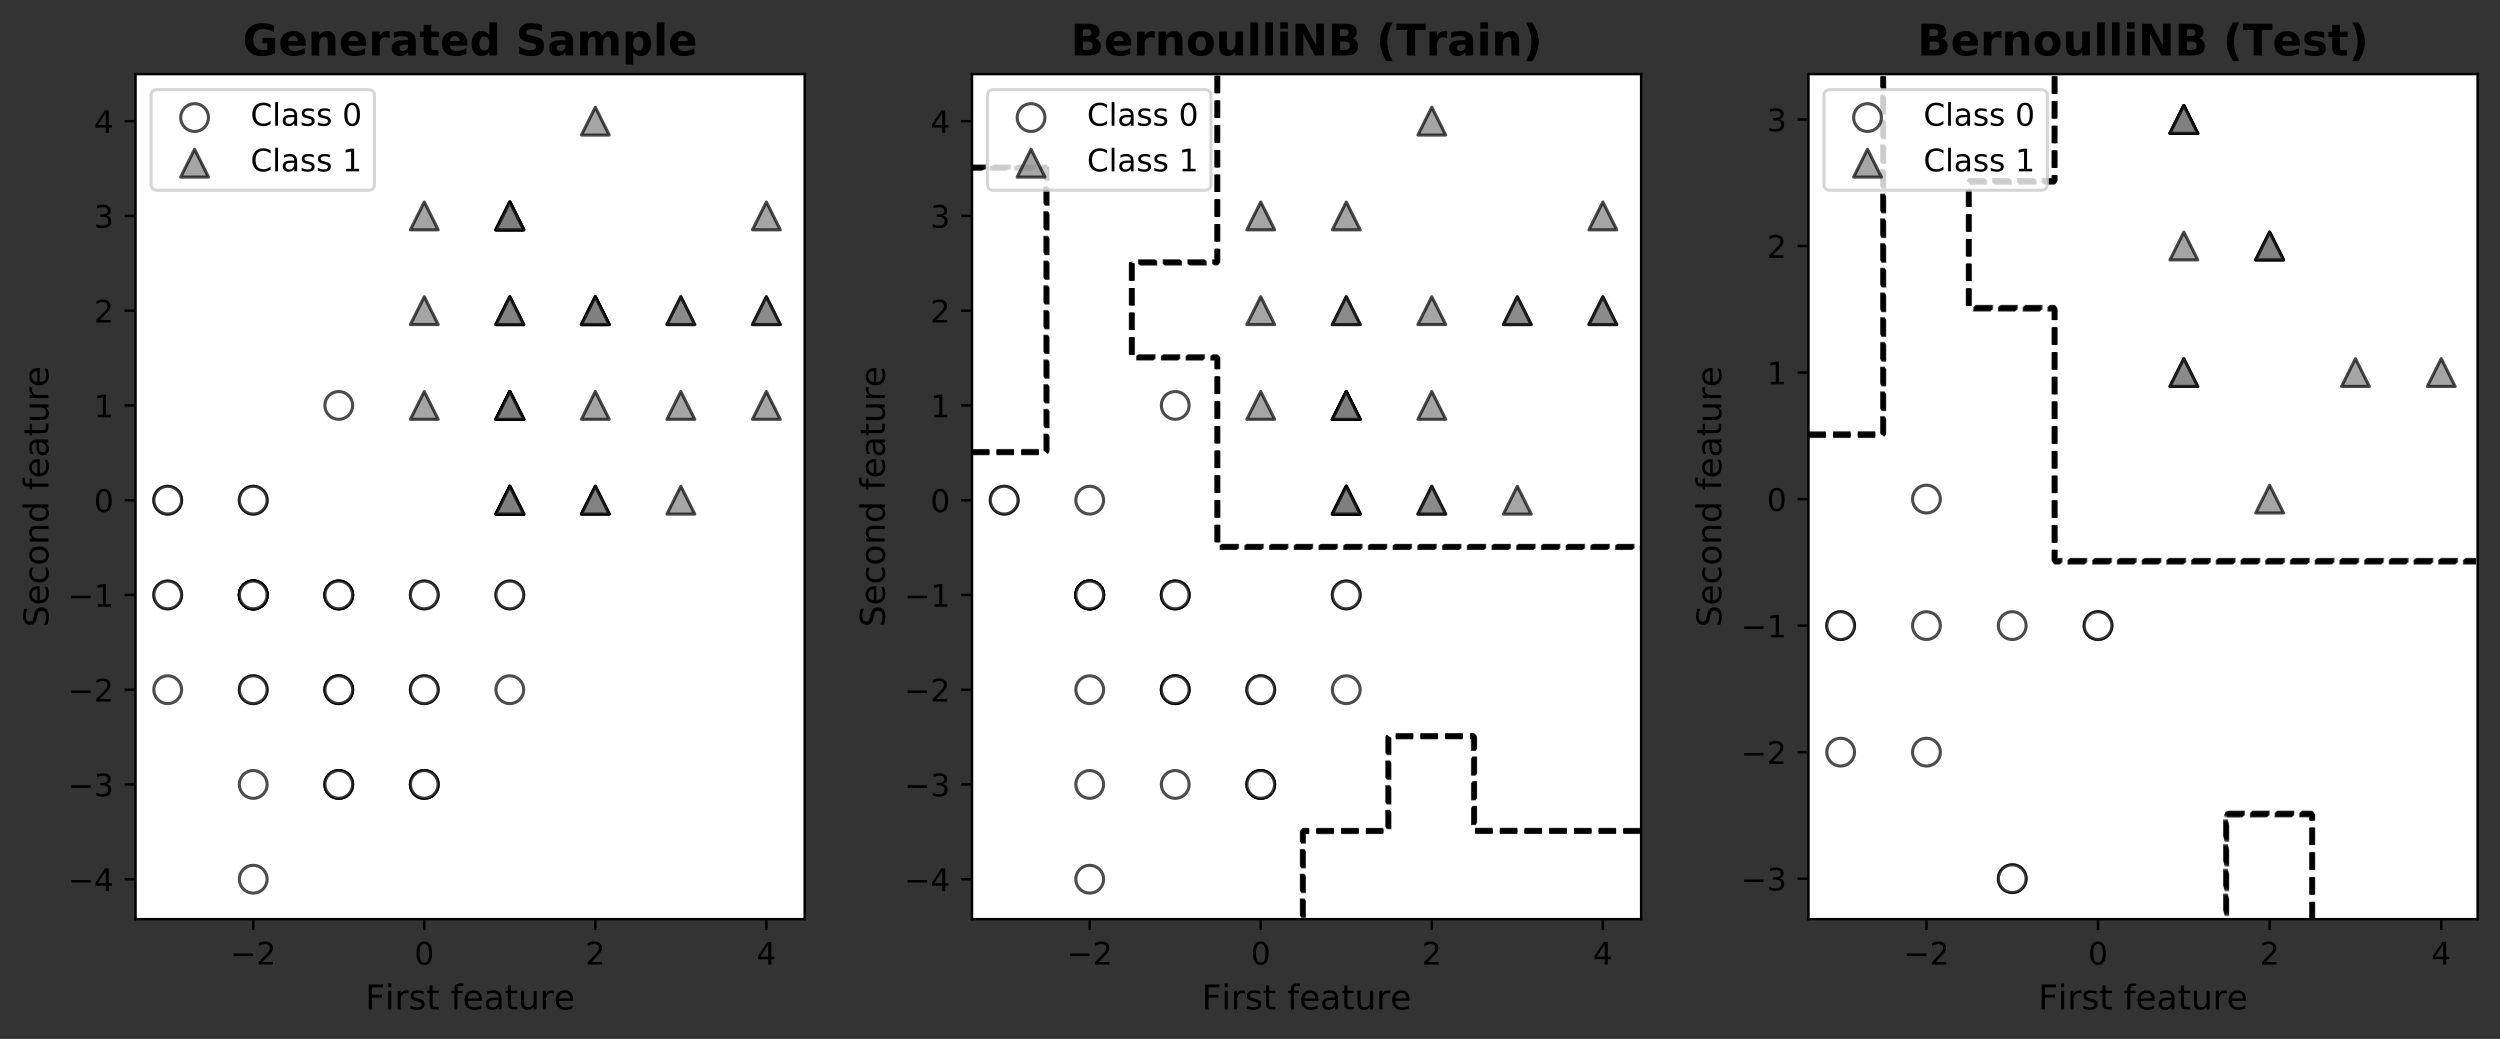 <?xml version="1.0" encoding="utf-8" standalone="no"?>
<!DOCTYPE svg PUBLIC "-//W3C//DTD SVG 1.1//EN"
  "http://www.w3.org/Graphics/SVG/1.1/DTD/svg11.dtd">
<!-- Created with matplotlib (https://matplotlib.org/) -->
<svg height="334.162pt" version="1.1" viewBox="0 0 804.088 334.162" width="804.088pt" xmlns="http://www.w3.org/2000/svg" xmlns:xlink="http://www.w3.org/1999/xlink">
 <rect x="0" y="0" width="804.088" height="334.162" fill="#333333" stroke="none"/>
 <defs>
  <style type="text/css">
*{stroke-linecap:butt;stroke-linejoin:round;}
  </style>
 </defs>
 <g id="figure_1">
  <g id="patch_1">
   <path d="M 0 334.162 
L 804.088 334.162 
L 804.088 0 
L 0 0 
z
" style="fill:none;"/>
  </g>
  <g id="axes_1">
   <g id="patch_2">
    <path d="M 43.588 295.638 
L 258.817 295.638 
L 258.817 23.838 
L 43.588 23.838 
z
" style="fill:#ffffff;"/>
   </g>
   <g id="PathCollection_1">
    <defs>
     <path d="M 0 4.472 
C 1.186 4.472 2.324 4.001 3.162 3.162 
C 4.001 2.324 4.472 1.186 4.472 0 
C 4.472 -1.186 4.001 -2.324 3.162 -3.162 
C 2.324 -4.001 1.186 -4.472 0 -4.472 
C -1.186 -4.472 -2.324 -4.001 -3.162 -3.162 
C -4.001 -2.324 -4.472 -1.186 -4.472 0 
C -4.472 1.186 -4.001 2.324 -3.162 3.162 
C -2.324 4.001 -1.186 4.472 0 4.472 
z
" id="mfd2d22a52b" style="stroke:#000000;stroke-opacity:0.7;"/>
    </defs>
    <g clip-path="url(#pd88bd16513)">
     <use style="fill:#ffffff;fill-opacity:0.7;stroke:#000000;stroke-opacity:0.7;" x="81.45" xlink:href="#mfd2d22a52b" y="191.352"/>
     <use style="fill:#ffffff;fill-opacity:0.7;stroke:#000000;stroke-opacity:0.7;" x="53.943" xlink:href="#mfd2d22a52b" y="191.352"/>
     <use style="fill:#ffffff;fill-opacity:0.7;stroke:#000000;stroke-opacity:0.7;" x="81.45" xlink:href="#mfd2d22a52b" y="221.828"/>
     <use style="fill:#ffffff;fill-opacity:0.7;stroke:#000000;stroke-opacity:0.7;" x="81.45" xlink:href="#mfd2d22a52b" y="191.352"/>
     <use style="fill:#ffffff;fill-opacity:0.7;stroke:#000000;stroke-opacity:0.7;" x="108.957" xlink:href="#mfd2d22a52b" y="252.305"/>
     <use style="fill:#ffffff;fill-opacity:0.7;stroke:#000000;stroke-opacity:0.7;" x="108.957" xlink:href="#mfd2d22a52b" y="221.828"/>
     <use style="fill:#ffffff;fill-opacity:0.7;stroke:#000000;stroke-opacity:0.7;" x="108.957" xlink:href="#mfd2d22a52b" y="191.352"/>
     <use style="fill:#ffffff;fill-opacity:0.7;stroke:#000000;stroke-opacity:0.7;" x="81.45" xlink:href="#mfd2d22a52b" y="191.352"/>
     <use style="fill:#ffffff;fill-opacity:0.7;stroke:#000000;stroke-opacity:0.7;" x="81.45" xlink:href="#mfd2d22a52b" y="160.875"/>
     <use style="fill:#ffffff;fill-opacity:0.7;stroke:#000000;stroke-opacity:0.7;" x="108.957" xlink:href="#mfd2d22a52b" y="191.352"/>
     <use style="fill:#ffffff;fill-opacity:0.7;stroke:#000000;stroke-opacity:0.7;" x="81.45" xlink:href="#mfd2d22a52b" y="191.352"/>
     <use style="fill:#ffffff;fill-opacity:0.7;stroke:#000000;stroke-opacity:0.7;" x="108.957" xlink:href="#mfd2d22a52b" y="252.305"/>
     <use style="fill:#ffffff;fill-opacity:0.7;stroke:#000000;stroke-opacity:0.7;" x="163.971" xlink:href="#mfd2d22a52b" y="191.352"/>
     <use style="fill:#ffffff;fill-opacity:0.7;stroke:#000000;stroke-opacity:0.7;" x="136.464" xlink:href="#mfd2d22a52b" y="252.305"/>
     <use style="fill:#ffffff;fill-opacity:0.7;stroke:#000000;stroke-opacity:0.7;" x="136.464" xlink:href="#mfd2d22a52b" y="252.305"/>
     <use style="fill:#ffffff;fill-opacity:0.7;stroke:#000000;stroke-opacity:0.7;" x="108.957" xlink:href="#mfd2d22a52b" y="191.352"/>
     <use style="fill:#ffffff;fill-opacity:0.7;stroke:#000000;stroke-opacity:0.7;" x="81.45" xlink:href="#mfd2d22a52b" y="282.782"/>
     <use style="fill:#ffffff;fill-opacity:0.7;stroke:#000000;stroke-opacity:0.7;" x="53.943" xlink:href="#mfd2d22a52b" y="160.875"/>
     <use style="fill:#ffffff;fill-opacity:0.7;stroke:#000000;stroke-opacity:0.7;" x="163.971" xlink:href="#mfd2d22a52b" y="191.352"/>
     <use style="fill:#ffffff;fill-opacity:0.7;stroke:#000000;stroke-opacity:0.7;" x="81.45" xlink:href="#mfd2d22a52b" y="191.352"/>
     <use style="fill:#ffffff;fill-opacity:0.7;stroke:#000000;stroke-opacity:0.7;" x="53.943" xlink:href="#mfd2d22a52b" y="160.875"/>
     <use style="fill:#ffffff;fill-opacity:0.7;stroke:#000000;stroke-opacity:0.7;" x="53.943" xlink:href="#mfd2d22a52b" y="221.828"/>
     <use style="fill:#ffffff;fill-opacity:0.7;stroke:#000000;stroke-opacity:0.7;" x="108.957" xlink:href="#mfd2d22a52b" y="191.352"/>
     <use style="fill:#ffffff;fill-opacity:0.7;stroke:#000000;stroke-opacity:0.7;" x="81.45" xlink:href="#mfd2d22a52b" y="160.875"/>
     <use style="fill:#ffffff;fill-opacity:0.7;stroke:#000000;stroke-opacity:0.7;" x="81.45" xlink:href="#mfd2d22a52b" y="191.352"/>
     <use style="fill:#ffffff;fill-opacity:0.7;stroke:#000000;stroke-opacity:0.7;" x="136.464" xlink:href="#mfd2d22a52b" y="252.305"/>
     <use style="fill:#ffffff;fill-opacity:0.7;stroke:#000000;stroke-opacity:0.7;" x="81.45" xlink:href="#mfd2d22a52b" y="221.828"/>
     <use style="fill:#ffffff;fill-opacity:0.7;stroke:#000000;stroke-opacity:0.7;" x="81.45" xlink:href="#mfd2d22a52b" y="191.352"/>
     <use style="fill:#ffffff;fill-opacity:0.7;stroke:#000000;stroke-opacity:0.7;" x="53.943" xlink:href="#mfd2d22a52b" y="191.352"/>
     <use style="fill:#ffffff;fill-opacity:0.7;stroke:#000000;stroke-opacity:0.7;" x="108.957" xlink:href="#mfd2d22a52b" y="221.828"/>
     <use style="fill:#ffffff;fill-opacity:0.7;stroke:#000000;stroke-opacity:0.7;" x="163.971" xlink:href="#mfd2d22a52b" y="221.828"/>
     <use style="fill:#ffffff;fill-opacity:0.7;stroke:#000000;stroke-opacity:0.7;" x="81.45" xlink:href="#mfd2d22a52b" y="252.305"/>
     <use style="fill:#ffffff;fill-opacity:0.7;stroke:#000000;stroke-opacity:0.7;" x="108.957" xlink:href="#mfd2d22a52b" y="252.305"/>
     <use style="fill:#ffffff;fill-opacity:0.7;stroke:#000000;stroke-opacity:0.7;" x="136.464" xlink:href="#mfd2d22a52b" y="221.828"/>
     <use style="fill:#ffffff;fill-opacity:0.7;stroke:#000000;stroke-opacity:0.7;" x="108.957" xlink:href="#mfd2d22a52b" y="130.399"/>
     <use style="fill:#ffffff;fill-opacity:0.7;stroke:#000000;stroke-opacity:0.7;" x="136.464" xlink:href="#mfd2d22a52b" y="191.352"/>
     <use style="fill:#ffffff;fill-opacity:0.7;stroke:#000000;stroke-opacity:0.7;" x="136.464" xlink:href="#mfd2d22a52b" y="191.352"/>
     <use style="fill:#ffffff;fill-opacity:0.7;stroke:#000000;stroke-opacity:0.7;" x="136.464" xlink:href="#mfd2d22a52b" y="221.828"/>
     <use style="fill:#ffffff;fill-opacity:0.7;stroke:#000000;stroke-opacity:0.7;" x="81.45" xlink:href="#mfd2d22a52b" y="191.352"/>
     <use style="fill:#ffffff;fill-opacity:0.7;stroke:#000000;stroke-opacity:0.7;" x="108.957" xlink:href="#mfd2d22a52b" y="221.828"/>
    </g>
   </g>
   <g id="PathCollection_2">
    <defs>
     <path d="M 0 -4.472 
L -4.472 4.472 
L 4.472 4.472 
z
" id="m7c5f410c73" style="stroke:#000000;stroke-opacity:0.7;"/>
    </defs>
    <g clip-path="url(#pd88bd16513)">
     <use style="fill:#808080;fill-opacity:0.7;stroke:#000000;stroke-opacity:0.7;" x="163.971" xlink:href="#m7c5f410c73" y="99.922"/>
     <use style="fill:#808080;fill-opacity:0.7;stroke:#000000;stroke-opacity:0.7;" x="136.464" xlink:href="#m7c5f410c73" y="130.399"/>
     <use style="fill:#808080;fill-opacity:0.7;stroke:#000000;stroke-opacity:0.7;" x="191.478" xlink:href="#m7c5f410c73" y="160.875"/>
     <use style="fill:#808080;fill-opacity:0.7;stroke:#000000;stroke-opacity:0.7;" x="191.478" xlink:href="#m7c5f410c73" y="160.875"/>
     <use style="fill:#808080;fill-opacity:0.7;stroke:#000000;stroke-opacity:0.7;" x="163.971" xlink:href="#m7c5f410c73" y="160.875"/>
     <use style="fill:#808080;fill-opacity:0.7;stroke:#000000;stroke-opacity:0.7;" x="163.971" xlink:href="#m7c5f410c73" y="69.445"/>
     <use style="fill:#808080;fill-opacity:0.7;stroke:#000000;stroke-opacity:0.7;" x="246.493" xlink:href="#m7c5f410c73" y="99.922"/>
     <use style="fill:#808080;fill-opacity:0.7;stroke:#000000;stroke-opacity:0.7;" x="218.985" xlink:href="#m7c5f410c73" y="99.922"/>
     <use style="fill:#808080;fill-opacity:0.7;stroke:#000000;stroke-opacity:0.7;" x="218.985" xlink:href="#m7c5f410c73" y="130.399"/>
     <use style="fill:#808080;fill-opacity:0.7;stroke:#000000;stroke-opacity:0.7;" x="163.971" xlink:href="#m7c5f410c73" y="160.875"/>
     <use style="fill:#808080;fill-opacity:0.7;stroke:#000000;stroke-opacity:0.7;" x="191.478" xlink:href="#m7c5f410c73" y="99.922"/>
     <use style="fill:#808080;fill-opacity:0.7;stroke:#000000;stroke-opacity:0.7;" x="163.971" xlink:href="#m7c5f410c73" y="130.399"/>
     <use style="fill:#808080;fill-opacity:0.7;stroke:#000000;stroke-opacity:0.7;" x="163.971" xlink:href="#m7c5f410c73" y="130.399"/>
     <use style="fill:#808080;fill-opacity:0.7;stroke:#000000;stroke-opacity:0.7;" x="163.971" xlink:href="#m7c5f410c73" y="160.875"/>
     <use style="fill:#808080;fill-opacity:0.7;stroke:#000000;stroke-opacity:0.7;" x="218.985" xlink:href="#m7c5f410c73" y="160.875"/>
     <use style="fill:#808080;fill-opacity:0.7;stroke:#000000;stroke-opacity:0.7;" x="163.971" xlink:href="#m7c5f410c73" y="130.399"/>
     <use style="fill:#808080;fill-opacity:0.7;stroke:#000000;stroke-opacity:0.7;" x="191.478" xlink:href="#m7c5f410c73" y="99.922"/>
     <use style="fill:#808080;fill-opacity:0.7;stroke:#000000;stroke-opacity:0.7;" x="163.971" xlink:href="#m7c5f410c73" y="130.399"/>
     <use style="fill:#808080;fill-opacity:0.7;stroke:#000000;stroke-opacity:0.7;" x="191.478" xlink:href="#m7c5f410c73" y="99.922"/>
     <use style="fill:#808080;fill-opacity:0.7;stroke:#000000;stroke-opacity:0.7;" x="163.971" xlink:href="#m7c5f410c73" y="130.399"/>
     <use style="fill:#808080;fill-opacity:0.7;stroke:#000000;stroke-opacity:0.7;" x="163.971" xlink:href="#m7c5f410c73" y="130.399"/>
     <use style="fill:#808080;fill-opacity:0.7;stroke:#000000;stroke-opacity:0.7;" x="191.478" xlink:href="#m7c5f410c73" y="38.969"/>
     <use style="fill:#808080;fill-opacity:0.7;stroke:#000000;stroke-opacity:0.7;" x="163.971" xlink:href="#m7c5f410c73" y="160.875"/>
     <use style="fill:#808080;fill-opacity:0.7;stroke:#000000;stroke-opacity:0.7;" x="163.971" xlink:href="#m7c5f410c73" y="69.445"/>
     <use style="fill:#808080;fill-opacity:0.7;stroke:#000000;stroke-opacity:0.7;" x="136.464" xlink:href="#m7c5f410c73" y="69.445"/>
     <use style="fill:#808080;fill-opacity:0.7;stroke:#000000;stroke-opacity:0.7;" x="246.493" xlink:href="#m7c5f410c73" y="130.399"/>
     <use style="fill:#808080;fill-opacity:0.7;stroke:#000000;stroke-opacity:0.7;" x="191.478" xlink:href="#m7c5f410c73" y="130.399"/>
     <use style="fill:#808080;fill-opacity:0.7;stroke:#000000;stroke-opacity:0.7;" x="163.971" xlink:href="#m7c5f410c73" y="99.922"/>
     <use style="fill:#808080;fill-opacity:0.7;stroke:#000000;stroke-opacity:0.7;" x="191.478" xlink:href="#m7c5f410c73" y="160.875"/>
     <use style="fill:#808080;fill-opacity:0.7;stroke:#000000;stroke-opacity:0.7;" x="218.985" xlink:href="#m7c5f410c73" y="99.922"/>
     <use style="fill:#808080;fill-opacity:0.7;stroke:#000000;stroke-opacity:0.7;" x="191.478" xlink:href="#m7c5f410c73" y="99.922"/>
     <use style="fill:#808080;fill-opacity:0.7;stroke:#000000;stroke-opacity:0.7;" x="136.464" xlink:href="#m7c5f410c73" y="99.922"/>
     <use style="fill:#808080;fill-opacity:0.7;stroke:#000000;stroke-opacity:0.7;" x="163.971" xlink:href="#m7c5f410c73" y="69.445"/>
     <use style="fill:#808080;fill-opacity:0.7;stroke:#000000;stroke-opacity:0.7;" x="246.493" xlink:href="#m7c5f410c73" y="99.922"/>
     <use style="fill:#808080;fill-opacity:0.7;stroke:#000000;stroke-opacity:0.7;" x="163.971" xlink:href="#m7c5f410c73" y="99.922"/>
     <use style="fill:#808080;fill-opacity:0.7;stroke:#000000;stroke-opacity:0.7;" x="163.971" xlink:href="#m7c5f410c73" y="69.445"/>
     <use style="fill:#808080;fill-opacity:0.7;stroke:#000000;stroke-opacity:0.7;" x="246.493" xlink:href="#m7c5f410c73" y="69.445"/>
     <use style="fill:#808080;fill-opacity:0.7;stroke:#000000;stroke-opacity:0.7;" x="163.971" xlink:href="#m7c5f410c73" y="160.875"/>
     <use style="fill:#808080;fill-opacity:0.7;stroke:#000000;stroke-opacity:0.7;" x="163.971" xlink:href="#m7c5f410c73" y="130.399"/>
     <use style="fill:#808080;fill-opacity:0.7;stroke:#000000;stroke-opacity:0.7;" x="163.971" xlink:href="#m7c5f410c73" y="69.445"/>
    </g>
   </g>
   <g id="matplotlib.axis_1">
    <g id="xtick_1">
     <g id="line2d_1">
      <defs>
       <path d="M 0 0 
L 0 3.5 
" id="m0a59a0e1b1" style="stroke:#000000;stroke-width:0.8;"/>
      </defs>
      <g>
       <use style="stroke:#000000;stroke-width:0.8;" x="81.45" xlink:href="#m0a59a0e1b1" y="295.638"/>
      </g>
     </g>
     <g id="text_1">
      <!-- −2 -->
      <defs>
       <path d="M 10.594 35.5 
L 73.188 35.5 
L 73.188 27.203 
L 10.594 27.203 
z
" id="DejaVuSans-8722"/>
       <path d="M 19.188 8.297 
L 53.609 8.297 
L 53.609 0 
L 7.328 0 
L 7.328 8.297 
Q 12.938 14.109 22.625 23.891 
Q 32.328 33.688 34.812 36.531 
Q 39.547 41.844 41.422 45.531 
Q 43.312 49.219 43.312 52.781 
Q 43.312 58.594 39.234 62.25 
Q 35.156 65.922 28.609 65.922 
Q 23.969 65.922 18.812 64.312 
Q 13.672 62.703 7.812 59.422 
L 7.812 69.391 
Q 13.766 71.781 18.938 73 
Q 24.125 74.219 28.422 74.219 
Q 39.75 74.219 46.484 68.547 
Q 53.219 62.891 53.219 53.422 
Q 53.219 48.922 51.531 44.891 
Q 49.859 40.875 45.406 35.406 
Q 44.188 33.984 37.641 27.219 
Q 31.109 20.453 19.188 8.297 
z
" id="DejaVuSans-50"/>
      </defs>
      <g transform="translate(74.079 310.236)scale(0.1 -0.1)">
       <use xlink:href="#DejaVuSans-8722"/>
       <use x="83.789" xlink:href="#DejaVuSans-50"/>
      </g>
     </g>
    </g>
    <g id="xtick_2">
     <g id="line2d_2">
      <g>
       <use style="stroke:#000000;stroke-width:0.8;" x="136.464" xlink:href="#m0a59a0e1b1" y="295.638"/>
      </g>
     </g>
     <g id="text_2">
      <!-- 0 -->
      <defs>
       <path d="M 31.781 66.406 
Q 24.172 66.406 20.328 58.906 
Q 16.5 51.422 16.5 36.375 
Q 16.5 21.391 20.328 13.891 
Q 24.172 6.391 31.781 6.391 
Q 39.453 6.391 43.281 13.891 
Q 47.125 21.391 47.125 36.375 
Q 47.125 51.422 43.281 58.906 
Q 39.453 66.406 31.781 66.406 
z
M 31.781 74.219 
Q 44.047 74.219 50.516 64.516 
Q 56.984 54.828 56.984 36.375 
Q 56.984 17.969 50.516 8.266 
Q 44.047 -1.422 31.781 -1.422 
Q 19.531 -1.422 13.062 8.266 
Q 6.594 17.969 6.594 36.375 
Q 6.594 54.828 13.062 64.516 
Q 19.531 74.219 31.781 74.219 
z
" id="DejaVuSans-48"/>
      </defs>
      <g transform="translate(133.283 310.236)scale(0.1 -0.1)">
       <use xlink:href="#DejaVuSans-48"/>
      </g>
     </g>
    </g>
    <g id="xtick_3">
     <g id="line2d_3">
      <g>
       <use style="stroke:#000000;stroke-width:0.8;" x="191.478" xlink:href="#m0a59a0e1b1" y="295.638"/>
      </g>
     </g>
     <g id="text_3">
      <!-- 2 -->
      <g transform="translate(188.297 310.236)scale(0.1 -0.1)">
       <use xlink:href="#DejaVuSans-50"/>
      </g>
     </g>
    </g>
    <g id="xtick_4">
     <g id="line2d_4">
      <g>
       <use style="stroke:#000000;stroke-width:0.8;" x="246.493" xlink:href="#m0a59a0e1b1" y="295.638"/>
      </g>
     </g>
     <g id="text_4">
      <!-- 4 -->
      <defs>
       <path d="M 37.797 64.312 
L 12.891 25.391 
L 37.797 25.391 
z
M 35.203 72.906 
L 47.609 72.906 
L 47.609 25.391 
L 58.016 25.391 
L 58.016 17.188 
L 47.609 17.188 
L 47.609 0 
L 37.797 0 
L 37.797 17.188 
L 4.891 17.188 
L 4.891 26.703 
z
" id="DejaVuSans-52"/>
      </defs>
      <g transform="translate(243.311 310.236)scale(0.1 -0.1)">
       <use xlink:href="#DejaVuSans-52"/>
      </g>
     </g>
    </g>
    <g id="text_5">
     <!-- First feature -->
     <defs>
      <path d="M 9.812 72.906 
L 51.703 72.906 
L 51.703 64.594 
L 19.672 64.594 
L 19.672 43.109 
L 48.578 43.109 
L 48.578 34.812 
L 19.672 34.812 
L 19.672 0 
L 9.812 0 
z
" id="DejaVuSans-70"/>
      <path d="M 9.422 54.688 
L 18.406 54.688 
L 18.406 0 
L 9.422 0 
z
M 9.422 75.984 
L 18.406 75.984 
L 18.406 64.594 
L 9.422 64.594 
z
" id="DejaVuSans-105"/>
      <path d="M 41.109 46.297 
Q 39.594 47.172 37.812 47.578 
Q 36.031 48 33.891 48 
Q 26.266 48 22.188 43.047 
Q 18.109 38.094 18.109 28.812 
L 18.109 0 
L 9.078 0 
L 9.078 54.688 
L 18.109 54.688 
L 18.109 46.188 
Q 20.953 51.172 25.484 53.578 
Q 30.031 56 36.531 56 
Q 37.453 56 38.578 55.875 
Q 39.703 55.766 41.062 55.516 
z
" id="DejaVuSans-114"/>
      <path d="M 44.281 53.078 
L 44.281 44.578 
Q 40.484 46.531 36.375 47.5 
Q 32.281 48.484 27.875 48.484 
Q 21.188 48.484 17.844 46.438 
Q 14.5 44.391 14.5 40.281 
Q 14.5 37.156 16.891 35.375 
Q 19.281 33.594 26.516 31.984 
L 29.594 31.297 
Q 39.156 29.25 43.188 25.516 
Q 47.219 21.781 47.219 15.094 
Q 47.219 7.469 41.188 3.016 
Q 35.156 -1.422 24.609 -1.422 
Q 20.219 -1.422 15.453 -0.562 
Q 10.688 0.297 5.422 2 
L 5.422 11.281 
Q 10.406 8.688 15.234 7.391 
Q 20.062 6.109 24.812 6.109 
Q 31.156 6.109 34.562 8.281 
Q 37.984 10.453 37.984 14.406 
Q 37.984 18.062 35.516 20.016 
Q 33.062 21.969 24.703 23.781 
L 21.578 24.516 
Q 13.234 26.266 9.516 29.906 
Q 5.812 33.547 5.812 39.891 
Q 5.812 47.609 11.281 51.797 
Q 16.75 56 26.812 56 
Q 31.781 56 36.172 55.266 
Q 40.578 54.547 44.281 53.078 
z
" id="DejaVuSans-115"/>
      <path d="M 18.312 70.219 
L 18.312 54.688 
L 36.812 54.688 
L 36.812 47.703 
L 18.312 47.703 
L 18.312 18.016 
Q 18.312 11.328 20.141 9.422 
Q 21.969 7.516 27.594 7.516 
L 36.812 7.516 
L 36.812 0 
L 27.594 0 
Q 17.188 0 13.234 3.875 
Q 9.281 7.766 9.281 18.016 
L 9.281 47.703 
L 2.688 47.703 
L 2.688 54.688 
L 9.281 54.688 
L 9.281 70.219 
z
" id="DejaVuSans-116"/>
      <path id="DejaVuSans-32"/>
      <path d="M 37.109 75.984 
L 37.109 68.5 
L 28.516 68.5 
Q 23.688 68.5 21.797 66.547 
Q 19.922 64.594 19.922 59.516 
L 19.922 54.688 
L 34.719 54.688 
L 34.719 47.703 
L 19.922 47.703 
L 19.922 0 
L 10.891 0 
L 10.891 47.703 
L 2.297 47.703 
L 2.297 54.688 
L 10.891 54.688 
L 10.891 58.5 
Q 10.891 67.625 15.141 71.797 
Q 19.391 75.984 28.609 75.984 
z
" id="DejaVuSans-102"/>
      <path d="M 56.203 29.594 
L 56.203 25.203 
L 14.891 25.203 
Q 15.484 15.922 20.484 11.062 
Q 25.484 6.203 34.422 6.203 
Q 39.594 6.203 44.453 7.469 
Q 49.312 8.734 54.109 11.281 
L 54.109 2.781 
Q 49.266 0.734 44.188 -0.344 
Q 39.109 -1.422 33.891 -1.422 
Q 20.797 -1.422 13.156 6.188 
Q 5.516 13.812 5.516 26.812 
Q 5.516 40.234 12.766 48.109 
Q 20.016 56 32.328 56 
Q 43.359 56 49.781 48.891 
Q 56.203 41.797 56.203 29.594 
z
M 47.219 32.234 
Q 47.125 39.594 43.094 43.984 
Q 39.062 48.391 32.422 48.391 
Q 24.906 48.391 20.391 44.141 
Q 15.875 39.891 15.188 32.172 
z
" id="DejaVuSans-101"/>
      <path d="M 34.281 27.484 
Q 23.391 27.484 19.188 25 
Q 14.984 22.516 14.984 16.5 
Q 14.984 11.719 18.141 8.906 
Q 21.297 6.109 26.703 6.109 
Q 34.188 6.109 38.703 11.406 
Q 43.219 16.703 43.219 25.484 
L 43.219 27.484 
z
M 52.203 31.203 
L 52.203 0 
L 43.219 0 
L 43.219 8.297 
Q 40.141 3.328 35.547 0.953 
Q 30.953 -1.422 24.312 -1.422 
Q 15.922 -1.422 10.953 3.297 
Q 6 8.016 6 15.922 
Q 6 25.141 12.172 29.828 
Q 18.359 34.516 30.609 34.516 
L 43.219 34.516 
L 43.219 35.406 
Q 43.219 41.609 39.141 45 
Q 35.062 48.391 27.688 48.391 
Q 23 48.391 18.547 47.266 
Q 14.109 46.141 10.016 43.891 
L 10.016 52.203 
Q 14.938 54.109 19.578 55.047 
Q 24.219 56 28.609 56 
Q 40.484 56 46.344 49.844 
Q 52.203 43.703 52.203 31.203 
z
" id="DejaVuSans-97"/>
      <path d="M 8.5 21.578 
L 8.5 54.688 
L 17.484 54.688 
L 17.484 21.922 
Q 17.484 14.156 20.5 10.266 
Q 23.531 6.391 29.594 6.391 
Q 36.859 6.391 41.078 11.031 
Q 45.312 15.672 45.312 23.688 
L 45.312 54.688 
L 54.297 54.688 
L 54.297 0 
L 45.312 0 
L 45.312 8.406 
Q 42.047 3.422 37.719 1 
Q 33.406 -1.422 27.688 -1.422 
Q 18.266 -1.422 13.375 4.438 
Q 8.5 10.297 8.5 21.578 
z
M 31.109 56 
z
" id="DejaVuSans-117"/>
     </defs>
     <g transform="translate(117.511 324.674)scale(0.11 -0.11)">
      <use xlink:href="#DejaVuSans-70"/>
      <use x="57.41" xlink:href="#DejaVuSans-105"/>
      <use x="85.193" xlink:href="#DejaVuSans-114"/>
      <use x="126.307" xlink:href="#DejaVuSans-115"/>
      <use x="178.406" xlink:href="#DejaVuSans-116"/>
      <use x="217.615" xlink:href="#DejaVuSans-32"/>
      <use x="249.402" xlink:href="#DejaVuSans-102"/>
      <use x="284.607" xlink:href="#DejaVuSans-101"/>
      <use x="346.131" xlink:href="#DejaVuSans-97"/>
      <use x="407.41" xlink:href="#DejaVuSans-116"/>
      <use x="446.619" xlink:href="#DejaVuSans-117"/>
      <use x="509.998" xlink:href="#DejaVuSans-114"/>
      <use x="551.08" xlink:href="#DejaVuSans-101"/>
     </g>
    </g>
   </g>
   <g id="matplotlib.axis_2">
    <g id="ytick_1">
     <g id="line2d_5">
      <defs>
       <path d="M 0 0 
L -3.5 0 
" id="m1b24255527" style="stroke:#000000;stroke-width:0.8;"/>
      </defs>
      <g>
       <use style="stroke:#000000;stroke-width:0.8;" x="43.588" xlink:href="#m1b24255527" y="282.782"/>
      </g>
     </g>
     <g id="text_6">
      <!-- −4 -->
      <g transform="translate(21.846 286.581)scale(0.1 -0.1)">
       <use xlink:href="#DejaVuSans-8722"/>
       <use x="83.789" xlink:href="#DejaVuSans-52"/>
      </g>
     </g>
    </g>
    <g id="ytick_2">
     <g id="line2d_6">
      <g>
       <use style="stroke:#000000;stroke-width:0.8;" x="43.588" xlink:href="#m1b24255527" y="252.305"/>
      </g>
     </g>
     <g id="text_7">
      <!-- −3 -->
      <defs>
       <path d="M 40.578 39.312 
Q 47.656 37.797 51.625 33 
Q 55.609 28.219 55.609 21.188 
Q 55.609 10.406 48.188 4.484 
Q 40.766 -1.422 27.094 -1.422 
Q 22.516 -1.422 17.656 -0.516 
Q 12.797 0.391 7.625 2.203 
L 7.625 11.719 
Q 11.719 9.328 16.594 8.109 
Q 21.484 6.891 26.812 6.891 
Q 36.078 6.891 40.938 10.547 
Q 45.797 14.203 45.797 21.188 
Q 45.797 27.641 41.281 31.266 
Q 36.766 34.906 28.719 34.906 
L 20.219 34.906 
L 20.219 43.016 
L 29.109 43.016 
Q 36.375 43.016 40.234 45.922 
Q 44.094 48.828 44.094 54.297 
Q 44.094 59.906 40.109 62.906 
Q 36.141 65.922 28.719 65.922 
Q 24.656 65.922 20.016 65.031 
Q 15.375 64.156 9.812 62.312 
L 9.812 71.094 
Q 15.438 72.656 20.344 73.438 
Q 25.25 74.219 29.594 74.219 
Q 40.828 74.219 47.359 69.109 
Q 53.906 64.016 53.906 55.328 
Q 53.906 49.266 50.438 45.094 
Q 46.969 40.922 40.578 39.312 
z
" id="DejaVuSans-51"/>
      </defs>
      <g transform="translate(21.846 256.104)scale(0.1 -0.1)">
       <use xlink:href="#DejaVuSans-8722"/>
       <use x="83.789" xlink:href="#DejaVuSans-51"/>
      </g>
     </g>
    </g>
    <g id="ytick_3">
     <g id="line2d_7">
      <g>
       <use style="stroke:#000000;stroke-width:0.8;" x="43.588" xlink:href="#m1b24255527" y="221.828"/>
      </g>
     </g>
     <g id="text_8">
      <!-- −2 -->
      <g transform="translate(21.846 225.628)scale(0.1 -0.1)">
       <use xlink:href="#DejaVuSans-8722"/>
       <use x="83.789" xlink:href="#DejaVuSans-50"/>
      </g>
     </g>
    </g>
    <g id="ytick_4">
     <g id="line2d_8">
      <g>
       <use style="stroke:#000000;stroke-width:0.8;" x="43.588" xlink:href="#m1b24255527" y="191.352"/>
      </g>
     </g>
     <g id="text_9">
      <!-- −1 -->
      <defs>
       <path d="M 12.406 8.297 
L 28.516 8.297 
L 28.516 63.922 
L 10.984 60.406 
L 10.984 69.391 
L 28.422 72.906 
L 38.281 72.906 
L 38.281 8.297 
L 54.391 8.297 
L 54.391 0 
L 12.406 0 
z
" id="DejaVuSans-49"/>
      </defs>
      <g transform="translate(21.846 195.151)scale(0.1 -0.1)">
       <use xlink:href="#DejaVuSans-8722"/>
       <use x="83.789" xlink:href="#DejaVuSans-49"/>
      </g>
     </g>
    </g>
    <g id="ytick_5">
     <g id="line2d_9">
      <g>
       <use style="stroke:#000000;stroke-width:0.8;" x="43.588" xlink:href="#m1b24255527" y="160.875"/>
      </g>
     </g>
     <g id="text_10">
      <!-- 0 -->
      <g transform="translate(30.226 164.674)scale(0.1 -0.1)">
       <use xlink:href="#DejaVuSans-48"/>
      </g>
     </g>
    </g>
    <g id="ytick_6">
     <g id="line2d_10">
      <g>
       <use style="stroke:#000000;stroke-width:0.8;" x="43.588" xlink:href="#m1b24255527" y="130.399"/>
      </g>
     </g>
     <g id="text_11">
      <!-- 1 -->
      <g transform="translate(30.226 134.198)scale(0.1 -0.1)">
       <use xlink:href="#DejaVuSans-49"/>
      </g>
     </g>
    </g>
    <g id="ytick_7">
     <g id="line2d_11">
      <g>
       <use style="stroke:#000000;stroke-width:0.8;" x="43.588" xlink:href="#m1b24255527" y="99.922"/>
      </g>
     </g>
     <g id="text_12">
      <!-- 2 -->
      <g transform="translate(30.226 103.721)scale(0.1 -0.1)">
       <use xlink:href="#DejaVuSans-50"/>
      </g>
     </g>
    </g>
    <g id="ytick_8">
     <g id="line2d_12">
      <g>
       <use style="stroke:#000000;stroke-width:0.8;" x="43.588" xlink:href="#m1b24255527" y="69.445"/>
      </g>
     </g>
     <g id="text_13">
      <!-- 3 -->
      <g transform="translate(30.226 73.244)scale(0.1 -0.1)">
       <use xlink:href="#DejaVuSans-51"/>
      </g>
     </g>
    </g>
    <g id="ytick_9">
     <g id="line2d_13">
      <g>
       <use style="stroke:#000000;stroke-width:0.8;" x="43.588" xlink:href="#m1b24255527" y="38.969"/>
      </g>
     </g>
     <g id="text_14">
      <!-- 4 -->
      <g transform="translate(30.226 42.768)scale(0.1 -0.1)">
       <use xlink:href="#DejaVuSans-52"/>
      </g>
     </g>
    </g>
    <g id="text_15">
     <!-- Second feature -->
     <defs>
      <path d="M 53.516 70.516 
L 53.516 60.891 
Q 47.906 63.578 42.922 64.891 
Q 37.938 66.219 33.297 66.219 
Q 25.25 66.219 20.875 63.094 
Q 16.5 59.969 16.5 54.203 
Q 16.5 49.359 19.406 46.891 
Q 22.312 44.438 30.422 42.922 
L 36.375 41.703 
Q 47.406 39.594 52.656 34.297 
Q 57.906 29 57.906 20.125 
Q 57.906 9.516 50.797 4.047 
Q 43.703 -1.422 29.984 -1.422 
Q 24.812 -1.422 18.969 -0.25 
Q 13.141 0.922 6.891 3.219 
L 6.891 13.375 
Q 12.891 10.016 18.656 8.297 
Q 24.422 6.594 29.984 6.594 
Q 38.422 6.594 43.016 9.906 
Q 47.609 13.234 47.609 19.391 
Q 47.609 24.75 44.312 27.781 
Q 41.016 30.812 33.5 32.328 
L 27.484 33.5 
Q 16.453 35.688 11.516 40.375 
Q 6.594 45.062 6.594 53.422 
Q 6.594 63.094 13.406 68.656 
Q 20.219 74.219 32.172 74.219 
Q 37.312 74.219 42.625 73.281 
Q 47.953 72.359 53.516 70.516 
z
" id="DejaVuSans-83"/>
      <path d="M 48.781 52.594 
L 48.781 44.188 
Q 44.969 46.297 41.141 47.344 
Q 37.312 48.391 33.406 48.391 
Q 24.656 48.391 19.812 42.844 
Q 14.984 37.312 14.984 27.297 
Q 14.984 17.281 19.812 11.734 
Q 24.656 6.203 33.406 6.203 
Q 37.312 6.203 41.141 7.25 
Q 44.969 8.297 48.781 10.406 
L 48.781 2.094 
Q 45.016 0.344 40.984 -0.531 
Q 36.969 -1.422 32.422 -1.422 
Q 20.062 -1.422 12.781 6.344 
Q 5.516 14.109 5.516 27.297 
Q 5.516 40.672 12.859 48.328 
Q 20.219 56 33.016 56 
Q 37.156 56 41.109 55.141 
Q 45.062 54.297 48.781 52.594 
z
" id="DejaVuSans-99"/>
      <path d="M 30.609 48.391 
Q 23.391 48.391 19.188 42.75 
Q 14.984 37.109 14.984 27.297 
Q 14.984 17.484 19.156 11.844 
Q 23.344 6.203 30.609 6.203 
Q 37.797 6.203 41.984 11.859 
Q 46.188 17.531 46.188 27.297 
Q 46.188 37.016 41.984 42.703 
Q 37.797 48.391 30.609 48.391 
z
M 30.609 56 
Q 42.328 56 49.016 48.375 
Q 55.719 40.766 55.719 27.297 
Q 55.719 13.875 49.016 6.219 
Q 42.328 -1.422 30.609 -1.422 
Q 18.844 -1.422 12.172 6.219 
Q 5.516 13.875 5.516 27.297 
Q 5.516 40.766 12.172 48.375 
Q 18.844 56 30.609 56 
z
" id="DejaVuSans-111"/>
      <path d="M 54.891 33.016 
L 54.891 0 
L 45.906 0 
L 45.906 32.719 
Q 45.906 40.484 42.875 44.328 
Q 39.844 48.188 33.797 48.188 
Q 26.516 48.188 22.312 43.547 
Q 18.109 38.922 18.109 30.906 
L 18.109 0 
L 9.078 0 
L 9.078 54.688 
L 18.109 54.688 
L 18.109 46.188 
Q 21.344 51.125 25.703 53.562 
Q 30.078 56 35.797 56 
Q 45.219 56 50.047 50.172 
Q 54.891 44.344 54.891 33.016 
z
" id="DejaVuSans-110"/>
      <path d="M 45.406 46.391 
L 45.406 75.984 
L 54.391 75.984 
L 54.391 0 
L 45.406 0 
L 45.406 8.203 
Q 42.578 3.328 38.25 0.953 
Q 33.938 -1.422 27.875 -1.422 
Q 17.969 -1.422 11.734 6.484 
Q 5.516 14.406 5.516 27.297 
Q 5.516 40.188 11.734 48.094 
Q 17.969 56 27.875 56 
Q 33.938 56 38.25 53.625 
Q 42.578 51.266 45.406 46.391 
z
M 14.797 27.297 
Q 14.797 17.391 18.875 11.75 
Q 22.953 6.109 30.078 6.109 
Q 37.203 6.109 41.297 11.75 
Q 45.406 17.391 45.406 27.297 
Q 45.406 37.203 41.297 42.844 
Q 37.203 48.484 30.078 48.484 
Q 22.953 48.484 18.875 42.844 
Q 14.797 37.203 14.797 27.297 
z
" id="DejaVuSans-100"/>
     </defs>
     <g transform="translate(15.558 201.705)rotate(-90)scale(0.11 -0.11)">
      <use xlink:href="#DejaVuSans-83"/>
      <use x="63.477" xlink:href="#DejaVuSans-101"/>
      <use x="125" xlink:href="#DejaVuSans-99"/>
      <use x="179.98" xlink:href="#DejaVuSans-111"/>
      <use x="241.162" xlink:href="#DejaVuSans-110"/>
      <use x="304.541" xlink:href="#DejaVuSans-100"/>
      <use x="368.018" xlink:href="#DejaVuSans-32"/>
      <use x="399.805" xlink:href="#DejaVuSans-102"/>
      <use x="435.01" xlink:href="#DejaVuSans-101"/>
      <use x="496.533" xlink:href="#DejaVuSans-97"/>
      <use x="557.812" xlink:href="#DejaVuSans-116"/>
      <use x="597.021" xlink:href="#DejaVuSans-117"/>
      <use x="660.4" xlink:href="#DejaVuSans-114"/>
      <use x="701.482" xlink:href="#DejaVuSans-101"/>
     </g>
    </g>
   </g>
   <g id="patch_3">
    <path d="M 43.588 295.638 
L 43.588 23.838 
" style="fill:none;stroke:#000000;stroke-linecap:square;stroke-linejoin:miter;stroke-width:0.8;"/>
   </g>
   <g id="patch_4">
    <path d="M 258.817 295.638 
L 258.817 23.838 
" style="fill:none;stroke:#000000;stroke-linecap:square;stroke-linejoin:miter;stroke-width:0.8;"/>
   </g>
   <g id="patch_5">
    <path d="M 43.588 295.638 
L 258.817 295.638 
" style="fill:none;stroke:#000000;stroke-linecap:square;stroke-linejoin:miter;stroke-width:0.8;"/>
   </g>
   <g id="patch_6">
    <path d="M 43.588 23.838 
L 258.817 23.838 
" style="fill:none;stroke:#000000;stroke-linecap:square;stroke-linejoin:miter;stroke-width:0.8;"/>
   </g>
   <g id="text_16">
    <!-- Generated Sample -->
    <defs>
     <path d="M 74.703 5.422 
Q 67.672 2 60.109 0.281 
Q 52.547 -1.422 44.484 -1.422 
Q 26.266 -1.422 15.625 8.766 
Q 4.984 18.953 4.984 36.375 
Q 4.984 54 15.812 64.109 
Q 26.656 74.219 45.516 74.219 
Q 52.781 74.219 59.438 72.844 
Q 66.109 71.484 72.016 68.797 
L 72.016 53.719 
Q 65.922 57.172 59.891 58.875 
Q 53.859 60.594 47.797 60.594 
Q 36.578 60.594 30.5 54.312 
Q 24.422 48.047 24.422 36.375 
Q 24.422 24.812 30.281 18.5 
Q 36.141 12.203 46.922 12.203 
Q 49.859 12.203 52.375 12.562 
Q 54.891 12.938 56.891 13.719 
L 56.891 27.875 
L 45.406 27.875 
L 45.406 40.484 
L 74.703 40.484 
z
" id="DejaVuSans-Bold-71"/>
     <path d="M 62.984 27.484 
L 62.984 22.516 
L 22.125 22.516 
Q 22.75 16.359 26.562 13.281 
Q 30.375 10.203 37.203 10.203 
Q 42.719 10.203 48.5 11.844 
Q 54.297 13.484 60.406 16.797 
L 60.406 3.328 
Q 54.203 0.984 48 -0.219 
Q 41.797 -1.422 35.594 -1.422 
Q 20.75 -1.422 12.516 6.125 
Q 4.297 13.672 4.297 27.297 
Q 4.297 40.672 12.375 48.328 
Q 20.453 56 34.625 56 
Q 47.516 56 55.25 48.234 
Q 62.984 40.484 62.984 27.484 
z
M 45.016 33.297 
Q 45.016 38.281 42.109 41.328 
Q 39.203 44.391 34.516 44.391 
Q 29.438 44.391 26.266 41.531 
Q 23.094 38.672 22.312 33.297 
z
" id="DejaVuSans-Bold-101"/>
     <path d="M 63.375 33.297 
L 63.375 0 
L 45.797 0 
L 45.797 5.422 
L 45.797 25.484 
Q 45.797 32.562 45.484 35.25 
Q 45.172 37.938 44.391 39.203 
Q 43.359 40.922 41.594 41.875 
Q 39.844 42.828 37.594 42.828 
Q 32.125 42.828 29 38.594 
Q 25.875 34.375 25.875 26.906 
L 25.875 0 
L 8.406 0 
L 8.406 54.688 
L 25.875 54.688 
L 25.875 46.688 
Q 29.828 51.469 34.266 53.734 
Q 38.719 56 44.094 56 
Q 53.562 56 58.469 50.188 
Q 63.375 44.391 63.375 33.297 
z
" id="DejaVuSans-Bold-110"/>
     <path d="M 49.031 39.797 
Q 46.734 40.875 44.453 41.375 
Q 42.188 41.891 39.891 41.891 
Q 33.156 41.891 29.516 37.562 
Q 25.875 33.25 25.875 25.203 
L 25.875 0 
L 8.406 0 
L 8.406 54.688 
L 25.875 54.688 
L 25.875 45.703 
Q 29.25 51.078 33.609 53.531 
Q 37.984 56 44.094 56 
Q 44.969 56 45.984 55.922 
Q 47.016 55.859 48.969 55.609 
z
" id="DejaVuSans-Bold-114"/>
     <path d="M 32.906 24.609 
Q 27.438 24.609 24.672 22.75 
Q 21.922 20.906 21.922 17.281 
Q 21.922 13.969 24.141 12.078 
Q 26.375 10.203 30.328 10.203 
Q 35.25 10.203 38.625 13.734 
Q 42 17.281 42 22.609 
L 42 24.609 
z
M 59.625 31.203 
L 59.625 0 
L 42 0 
L 42 8.109 
Q 38.484 3.125 34.078 0.844 
Q 29.688 -1.422 23.391 -1.422 
Q 14.891 -1.422 9.594 3.531 
Q 4.297 8.5 4.297 16.406 
Q 4.297 26.031 10.906 30.516 
Q 17.531 35.016 31.688 35.016 
L 42 35.016 
L 42 36.375 
Q 42 40.531 38.719 42.453 
Q 35.453 44.391 28.516 44.391 
Q 22.906 44.391 18.062 43.266 
Q 13.234 42.141 9.078 39.891 
L 9.078 53.219 
Q 14.703 54.594 20.359 55.297 
Q 26.031 56 31.688 56 
Q 46.484 56 53.047 50.172 
Q 59.625 44.344 59.625 31.203 
z
" id="DejaVuSans-Bold-97"/>
     <path d="M 27.484 70.219 
L 27.484 54.688 
L 45.516 54.688 
L 45.516 42.188 
L 27.484 42.188 
L 27.484 19 
Q 27.484 15.188 29 13.844 
Q 30.516 12.5 35.016 12.5 
L 44 12.5 
L 44 0 
L 29 0 
Q 18.656 0 14.328 4.312 
Q 10.016 8.641 10.016 19 
L 10.016 42.188 
L 1.312 42.188 
L 1.312 54.688 
L 10.016 54.688 
L 10.016 70.219 
z
" id="DejaVuSans-Bold-116"/>
     <path d="M 45.609 46.688 
L 45.609 75.984 
L 63.188 75.984 
L 63.188 0 
L 45.609 0 
L 45.609 7.906 
Q 42 3.078 37.641 0.828 
Q 33.297 -1.422 27.594 -1.422 
Q 17.484 -1.422 10.984 6.609 
Q 4.5 14.656 4.5 27.297 
Q 4.5 39.938 10.984 47.969 
Q 17.484 56 27.594 56 
Q 33.25 56 37.625 53.734 
Q 42 51.469 45.609 46.688 
z
M 34.078 11.281 
Q 39.703 11.281 42.656 15.375 
Q 45.609 19.484 45.609 27.297 
Q 45.609 35.109 42.656 39.203 
Q 39.703 43.312 34.078 43.312 
Q 28.516 43.312 25.562 39.203 
Q 22.609 35.109 22.609 27.297 
Q 22.609 19.484 25.562 15.375 
Q 28.516 11.281 34.078 11.281 
z
" id="DejaVuSans-Bold-100"/>
     <path id="DejaVuSans-Bold-32"/>
     <path d="M 59.906 70.609 
L 59.906 55.172 
Q 53.906 57.859 48.188 59.219 
Q 42.484 60.594 37.406 60.594 
Q 30.672 60.594 27.438 58.734 
Q 24.219 56.891 24.219 52.984 
Q 24.219 50.047 26.391 48.406 
Q 28.562 46.781 34.281 45.609 
L 42.281 44 
Q 54.438 41.547 59.562 36.562 
Q 64.703 31.594 64.703 22.406 
Q 64.703 10.359 57.547 4.469 
Q 50.391 -1.422 35.688 -1.422 
Q 28.766 -1.422 21.781 -0.094 
Q 14.797 1.219 7.812 3.812 
L 7.812 19.672 
Q 14.797 15.969 21.312 14.078 
Q 27.828 12.203 33.891 12.203 
Q 40.047 12.203 43.312 14.25 
Q 46.578 16.312 46.578 20.125 
Q 46.578 23.531 44.359 25.391 
Q 42.141 27.25 35.5 28.719 
L 28.219 30.328 
Q 17.281 32.672 12.219 37.797 
Q 7.172 42.922 7.172 51.609 
Q 7.172 62.5 14.203 68.359 
Q 21.234 74.219 34.422 74.219 
Q 40.438 74.219 46.781 73.312 
Q 53.125 72.406 59.906 70.609 
z
" id="DejaVuSans-Bold-83"/>
     <path d="M 59.078 45.609 
Q 62.406 50.688 66.969 53.344 
Q 71.531 56 77 56 
Q 86.422 56 91.359 50.188 
Q 96.297 44.391 96.297 33.297 
L 96.297 0 
L 78.719 0 
L 78.719 28.516 
Q 78.766 29.156 78.781 29.828 
Q 78.812 30.516 78.812 31.781 
Q 78.812 37.594 77.094 40.203 
Q 75.391 42.828 71.578 42.828 
Q 66.609 42.828 63.891 38.719 
Q 61.188 34.625 61.078 26.859 
L 61.078 0 
L 43.5 0 
L 43.5 28.516 
Q 43.5 37.594 41.938 40.203 
Q 40.375 42.828 36.375 42.828 
Q 31.344 42.828 28.609 38.703 
Q 25.875 34.578 25.875 26.906 
L 25.875 0 
L 8.297 0 
L 8.297 54.688 
L 25.875 54.688 
L 25.875 46.688 
Q 29.109 51.312 33.281 53.656 
Q 37.453 56 42.484 56 
Q 48.141 56 52.484 53.266 
Q 56.844 50.531 59.078 45.609 
z
" id="DejaVuSans-Bold-109"/>
     <path d="M 25.875 7.906 
L 25.875 -20.797 
L 8.406 -20.797 
L 8.406 54.688 
L 25.875 54.688 
L 25.875 46.688 
Q 29.5 51.469 33.891 53.734 
Q 38.281 56 44 56 
Q 54.109 56 60.594 47.969 
Q 67.094 39.938 67.094 27.297 
Q 67.094 14.656 60.594 6.609 
Q 54.109 -1.422 44 -1.422 
Q 38.281 -1.422 33.891 0.844 
Q 29.5 3.125 25.875 7.906 
z
M 37.5 43.312 
Q 31.891 43.312 28.875 39.188 
Q 25.875 35.062 25.875 27.297 
Q 25.875 19.531 28.875 15.406 
Q 31.891 11.281 37.5 11.281 
Q 43.109 11.281 46.062 15.375 
Q 49.031 19.484 49.031 27.297 
Q 49.031 35.109 46.062 39.203 
Q 43.109 43.312 37.5 43.312 
z
" id="DejaVuSans-Bold-112"/>
     <path d="M 8.406 75.984 
L 25.875 75.984 
L 25.875 0 
L 8.406 0 
z
" id="DejaVuSans-Bold-108"/>
    </defs>
    <g transform="translate(78.044 17.838)scale(0.14 -0.14)">
     <use xlink:href="#DejaVuSans-Bold-71"/>
     <use x="82.08" xlink:href="#DejaVuSans-Bold-101"/>
     <use x="149.902" xlink:href="#DejaVuSans-Bold-110"/>
     <use x="221.094" xlink:href="#DejaVuSans-Bold-101"/>
     <use x="288.916" xlink:href="#DejaVuSans-Bold-114"/>
     <use x="338.232" xlink:href="#DejaVuSans-Bold-97"/>
     <use x="405.713" xlink:href="#DejaVuSans-Bold-116"/>
     <use x="453.516" xlink:href="#DejaVuSans-Bold-101"/>
     <use x="521.338" xlink:href="#DejaVuSans-Bold-100"/>
     <use x="592.92" xlink:href="#DejaVuSans-Bold-32"/>
     <use x="627.734" xlink:href="#DejaVuSans-Bold-83"/>
     <use x="699.756" xlink:href="#DejaVuSans-Bold-97"/>
     <use x="767.236" xlink:href="#DejaVuSans-Bold-109"/>
     <use x="871.436" xlink:href="#DejaVuSans-Bold-112"/>
     <use x="943.018" xlink:href="#DejaVuSans-Bold-108"/>
     <use x="977.295" xlink:href="#DejaVuSans-Bold-101"/>
    </g>
   </g>
   <g id="legend_1">
    <g id="patch_7">
     <path d="M 50.588 61.194 
L 118.437 61.194 
Q 120.437 61.194 120.437 59.194 
L 120.437 30.838 
Q 120.437 28.838 118.437 28.838 
L 50.588 28.838 
Q 48.588 28.838 48.588 30.838 
L 48.588 59.194 
Q 48.588 61.194 50.588 61.194 
z
" style="fill:#ffffff;opacity:0.8;stroke:#cccccc;stroke-linejoin:miter;"/>
    </g>
    <g id="PathCollection_3">
     <g>
      <use style="fill:#ffffff;fill-opacity:0.7;stroke:#000000;stroke-opacity:0.7;" x="62.588" xlink:href="#mfd2d22a52b" y="37.811"/>
     </g>
    </g>
    <g id="text_17">
     <!-- Class 0 -->
     <defs>
      <path d="M 64.406 67.281 
L 64.406 56.891 
Q 59.422 61.531 53.781 63.812 
Q 48.141 66.109 41.797 66.109 
Q 29.297 66.109 22.656 58.469 
Q 16.016 50.828 16.016 36.375 
Q 16.016 21.969 22.656 14.328 
Q 29.297 6.688 41.797 6.688 
Q 48.141 6.688 53.781 8.984 
Q 59.422 11.281 64.406 15.922 
L 64.406 5.609 
Q 59.234 2.094 53.438 0.328 
Q 47.656 -1.422 41.219 -1.422 
Q 24.656 -1.422 15.125 8.703 
Q 5.609 18.844 5.609 36.375 
Q 5.609 53.953 15.125 64.078 
Q 24.656 74.219 41.219 74.219 
Q 47.75 74.219 53.531 72.484 
Q 59.328 70.75 64.406 67.281 
z
" id="DejaVuSans-67"/>
      <path d="M 9.422 75.984 
L 18.406 75.984 
L 18.406 0 
L 9.422 0 
z
" id="DejaVuSans-108"/>
     </defs>
     <g transform="translate(80.588 40.436)scale(0.1 -0.1)">
      <use xlink:href="#DejaVuSans-67"/>
      <use x="69.824" xlink:href="#DejaVuSans-108"/>
      <use x="97.607" xlink:href="#DejaVuSans-97"/>
      <use x="158.887" xlink:href="#DejaVuSans-115"/>
      <use x="210.986" xlink:href="#DejaVuSans-115"/>
      <use x="263.086" xlink:href="#DejaVuSans-32"/>
      <use x="294.873" xlink:href="#DejaVuSans-48"/>
     </g>
    </g>
    <g id="PathCollection_4">
     <g>
      <use style="fill:#808080;fill-opacity:0.7;stroke:#000000;stroke-opacity:0.7;" x="62.588" xlink:href="#m7c5f410c73" y="52.489"/>
     </g>
    </g>
    <g id="text_18">
     <!-- Class 1 -->
     <g transform="translate(80.588 55.114)scale(0.1 -0.1)">
      <use xlink:href="#DejaVuSans-67"/>
      <use x="69.824" xlink:href="#DejaVuSans-108"/>
      <use x="97.607" xlink:href="#DejaVuSans-97"/>
      <use x="158.887" xlink:href="#DejaVuSans-115"/>
      <use x="210.986" xlink:href="#DejaVuSans-115"/>
      <use x="263.086" xlink:href="#DejaVuSans-32"/>
      <use x="294.873" xlink:href="#DejaVuSans-49"/>
     </g>
    </g>
   </g>
  </g>
  <g id="axes_2">
   <g id="patch_8">
    <path d="M 312.624 295.638 
L 527.852 295.638 
L 527.852 23.838 
L 312.624 23.838 
z
" style="fill:#ffffff;"/>
   </g>
   <g id="PathCollection_5">
    <g clip-path="url(#pa061b62036)">
     <use style="fill:#ffffff;fill-opacity:0.7;stroke:#000000;stroke-opacity:0.7;" x="350.486" xlink:href="#mfd2d22a52b" y="191.352"/>
     <use style="fill:#ffffff;fill-opacity:0.7;stroke:#000000;stroke-opacity:0.7;" x="350.486" xlink:href="#mfd2d22a52b" y="191.352"/>
     <use style="fill:#ffffff;fill-opacity:0.7;stroke:#000000;stroke-opacity:0.7;" x="377.993" xlink:href="#mfd2d22a52b" y="221.828"/>
     <use style="fill:#ffffff;fill-opacity:0.7;stroke:#000000;stroke-opacity:0.7;" x="377.993" xlink:href="#mfd2d22a52b" y="191.352"/>
     <use style="fill:#ffffff;fill-opacity:0.7;stroke:#000000;stroke-opacity:0.7;" x="350.486" xlink:href="#mfd2d22a52b" y="191.352"/>
     <use style="fill:#ffffff;fill-opacity:0.7;stroke:#000000;stroke-opacity:0.7;" x="350.486" xlink:href="#mfd2d22a52b" y="160.875"/>
     <use style="fill:#ffffff;fill-opacity:0.7;stroke:#000000;stroke-opacity:0.7;" x="350.486" xlink:href="#mfd2d22a52b" y="191.352"/>
     <use style="fill:#ffffff;fill-opacity:0.7;stroke:#000000;stroke-opacity:0.7;" x="377.993" xlink:href="#mfd2d22a52b" y="252.305"/>
     <use style="fill:#ffffff;fill-opacity:0.7;stroke:#000000;stroke-opacity:0.7;" x="433.007" xlink:href="#mfd2d22a52b" y="191.352"/>
     <use style="fill:#ffffff;fill-opacity:0.7;stroke:#000000;stroke-opacity:0.7;" x="405.5" xlink:href="#mfd2d22a52b" y="252.305"/>
     <use style="fill:#ffffff;fill-opacity:0.7;stroke:#000000;stroke-opacity:0.7;" x="405.5" xlink:href="#mfd2d22a52b" y="252.305"/>
     <use style="fill:#ffffff;fill-opacity:0.7;stroke:#000000;stroke-opacity:0.7;" x="377.993" xlink:href="#mfd2d22a52b" y="191.352"/>
     <use style="fill:#ffffff;fill-opacity:0.7;stroke:#000000;stroke-opacity:0.7;" x="350.486" xlink:href="#mfd2d22a52b" y="282.782"/>
     <use style="fill:#ffffff;fill-opacity:0.7;stroke:#000000;stroke-opacity:0.7;" x="322.979" xlink:href="#mfd2d22a52b" y="160.875"/>
     <use style="fill:#ffffff;fill-opacity:0.7;stroke:#000000;stroke-opacity:0.7;" x="433.007" xlink:href="#mfd2d22a52b" y="191.352"/>
     <use style="fill:#ffffff;fill-opacity:0.7;stroke:#000000;stroke-opacity:0.7;" x="350.486" xlink:href="#mfd2d22a52b" y="191.352"/>
     <use style="fill:#ffffff;fill-opacity:0.7;stroke:#000000;stroke-opacity:0.7;" x="322.979" xlink:href="#mfd2d22a52b" y="160.875"/>
     <use style="fill:#ffffff;fill-opacity:0.7;stroke:#000000;stroke-opacity:0.7;" x="377.993" xlink:href="#mfd2d22a52b" y="191.352"/>
     <use style="fill:#ffffff;fill-opacity:0.7;stroke:#000000;stroke-opacity:0.7;" x="350.486" xlink:href="#mfd2d22a52b" y="191.352"/>
     <use style="fill:#ffffff;fill-opacity:0.7;stroke:#000000;stroke-opacity:0.7;" x="405.5" xlink:href="#mfd2d22a52b" y="252.305"/>
     <use style="fill:#ffffff;fill-opacity:0.7;stroke:#000000;stroke-opacity:0.7;" x="350.486" xlink:href="#mfd2d22a52b" y="221.828"/>
     <use style="fill:#ffffff;fill-opacity:0.7;stroke:#000000;stroke-opacity:0.7;" x="377.993" xlink:href="#mfd2d22a52b" y="221.828"/>
     <use style="fill:#ffffff;fill-opacity:0.7;stroke:#000000;stroke-opacity:0.7;" x="433.007" xlink:href="#mfd2d22a52b" y="221.828"/>
     <use style="fill:#ffffff;fill-opacity:0.7;stroke:#000000;stroke-opacity:0.7;" x="350.486" xlink:href="#mfd2d22a52b" y="252.305"/>
     <use style="fill:#ffffff;fill-opacity:0.7;stroke:#000000;stroke-opacity:0.7;" x="405.5" xlink:href="#mfd2d22a52b" y="221.828"/>
     <use style="fill:#ffffff;fill-opacity:0.7;stroke:#000000;stroke-opacity:0.7;" x="377.993" xlink:href="#mfd2d22a52b" y="130.399"/>
     <use style="fill:#ffffff;fill-opacity:0.7;stroke:#000000;stroke-opacity:0.7;" x="405.5" xlink:href="#mfd2d22a52b" y="221.828"/>
     <use style="fill:#ffffff;fill-opacity:0.7;stroke:#000000;stroke-opacity:0.7;" x="350.486" xlink:href="#mfd2d22a52b" y="191.352"/>
     <use style="fill:#ffffff;fill-opacity:0.7;stroke:#000000;stroke-opacity:0.7;" x="377.993" xlink:href="#mfd2d22a52b" y="221.828"/>
    </g>
   </g>
   <g id="PathCollection_6">
    <g clip-path="url(#pa061b62036)">
     <use style="fill:#808080;fill-opacity:0.7;stroke:#000000;stroke-opacity:0.7;" x="433.007" xlink:href="#m7c5f410c73" y="99.922"/>
     <use style="fill:#808080;fill-opacity:0.7;stroke:#000000;stroke-opacity:0.7;" x="405.5" xlink:href="#m7c5f410c73" y="130.399"/>
     <use style="fill:#808080;fill-opacity:0.7;stroke:#000000;stroke-opacity:0.7;" x="460.514" xlink:href="#m7c5f410c73" y="160.875"/>
     <use style="fill:#808080;fill-opacity:0.7;stroke:#000000;stroke-opacity:0.7;" x="433.007" xlink:href="#m7c5f410c73" y="160.875"/>
     <use style="fill:#808080;fill-opacity:0.7;stroke:#000000;stroke-opacity:0.7;" x="515.528" xlink:href="#m7c5f410c73" y="99.922"/>
     <use style="fill:#808080;fill-opacity:0.7;stroke:#000000;stroke-opacity:0.7;" x="488.021" xlink:href="#m7c5f410c73" y="99.922"/>
     <use style="fill:#808080;fill-opacity:0.7;stroke:#000000;stroke-opacity:0.7;" x="433.007" xlink:href="#m7c5f410c73" y="160.875"/>
     <use style="fill:#808080;fill-opacity:0.7;stroke:#000000;stroke-opacity:0.7;" x="433.007" xlink:href="#m7c5f410c73" y="130.399"/>
     <use style="fill:#808080;fill-opacity:0.7;stroke:#000000;stroke-opacity:0.7;" x="433.007" xlink:href="#m7c5f410c73" y="160.875"/>
     <use style="fill:#808080;fill-opacity:0.7;stroke:#000000;stroke-opacity:0.7;" x="488.021" xlink:href="#m7c5f410c73" y="160.875"/>
     <use style="fill:#808080;fill-opacity:0.7;stroke:#000000;stroke-opacity:0.7;" x="433.007" xlink:href="#m7c5f410c73" y="130.399"/>
     <use style="fill:#808080;fill-opacity:0.7;stroke:#000000;stroke-opacity:0.7;" x="433.007" xlink:href="#m7c5f410c73" y="130.399"/>
     <use style="fill:#808080;fill-opacity:0.7;stroke:#000000;stroke-opacity:0.7;" x="460.514" xlink:href="#m7c5f410c73" y="99.922"/>
     <use style="fill:#808080;fill-opacity:0.7;stroke:#000000;stroke-opacity:0.7;" x="433.007" xlink:href="#m7c5f410c73" y="130.399"/>
     <use style="fill:#808080;fill-opacity:0.7;stroke:#000000;stroke-opacity:0.7;" x="433.007" xlink:href="#m7c5f410c73" y="130.399"/>
     <use style="fill:#808080;fill-opacity:0.7;stroke:#000000;stroke-opacity:0.7;" x="460.514" xlink:href="#m7c5f410c73" y="38.969"/>
     <use style="fill:#808080;fill-opacity:0.7;stroke:#000000;stroke-opacity:0.7;" x="433.007" xlink:href="#m7c5f410c73" y="160.875"/>
     <use style="fill:#808080;fill-opacity:0.7;stroke:#000000;stroke-opacity:0.7;" x="405.5" xlink:href="#m7c5f410c73" y="69.445"/>
     <use style="fill:#808080;fill-opacity:0.7;stroke:#000000;stroke-opacity:0.7;" x="460.514" xlink:href="#m7c5f410c73" y="130.399"/>
     <use style="fill:#808080;fill-opacity:0.7;stroke:#000000;stroke-opacity:0.7;" x="460.514" xlink:href="#m7c5f410c73" y="160.875"/>
     <use style="fill:#808080;fill-opacity:0.7;stroke:#000000;stroke-opacity:0.7;" x="488.021" xlink:href="#m7c5f410c73" y="99.922"/>
     <use style="fill:#808080;fill-opacity:0.7;stroke:#000000;stroke-opacity:0.7;" x="405.5" xlink:href="#m7c5f410c73" y="99.922"/>
     <use style="fill:#808080;fill-opacity:0.7;stroke:#000000;stroke-opacity:0.7;" x="515.528" xlink:href="#m7c5f410c73" y="99.922"/>
     <use style="fill:#808080;fill-opacity:0.7;stroke:#000000;stroke-opacity:0.7;" x="433.007" xlink:href="#m7c5f410c73" y="99.922"/>
     <use style="fill:#808080;fill-opacity:0.7;stroke:#000000;stroke-opacity:0.7;" x="433.007" xlink:href="#m7c5f410c73" y="69.445"/>
     <use style="fill:#808080;fill-opacity:0.7;stroke:#000000;stroke-opacity:0.7;" x="515.528" xlink:href="#m7c5f410c73" y="69.445"/>
     <use style="fill:#808080;fill-opacity:0.7;stroke:#000000;stroke-opacity:0.7;" x="433.007" xlink:href="#m7c5f410c73" y="160.875"/>
    </g>
   </g>
   <g id="matplotlib.axis_3">
    <g id="xtick_5">
     <g id="line2d_14">
      <g>
       <use style="stroke:#000000;stroke-width:0.8;" x="350.486" xlink:href="#m0a59a0e1b1" y="295.638"/>
      </g>
     </g>
     <g id="text_19">
      <!-- −2 -->
      <g transform="translate(343.115 310.236)scale(0.1 -0.1)">
       <use xlink:href="#DejaVuSans-8722"/>
       <use x="83.789" xlink:href="#DejaVuSans-50"/>
      </g>
     </g>
    </g>
    <g id="xtick_6">
     <g id="line2d_15">
      <g>
       <use style="stroke:#000000;stroke-width:0.8;" x="405.5" xlink:href="#m0a59a0e1b1" y="295.638"/>
      </g>
     </g>
     <g id="text_20">
      <!-- 0 -->
      <g transform="translate(402.319 310.236)scale(0.1 -0.1)">
       <use xlink:href="#DejaVuSans-48"/>
      </g>
     </g>
    </g>
    <g id="xtick_7">
     <g id="line2d_16">
      <g>
       <use style="stroke:#000000;stroke-width:0.8;" x="460.514" xlink:href="#m0a59a0e1b1" y="295.638"/>
      </g>
     </g>
     <g id="text_21">
      <!-- 2 -->
      <g transform="translate(457.333 310.236)scale(0.1 -0.1)">
       <use xlink:href="#DejaVuSans-50"/>
      </g>
     </g>
    </g>
    <g id="xtick_8">
     <g id="line2d_17">
      <g>
       <use style="stroke:#000000;stroke-width:0.8;" x="515.528" xlink:href="#m0a59a0e1b1" y="295.638"/>
      </g>
     </g>
     <g id="text_22">
      <!-- 4 -->
      <g transform="translate(512.347 310.236)scale(0.1 -0.1)">
       <use xlink:href="#DejaVuSans-52"/>
      </g>
     </g>
    </g>
    <g id="text_23">
     <!-- First feature -->
     <g transform="translate(386.546 324.674)scale(0.11 -0.11)">
      <use xlink:href="#DejaVuSans-70"/>
      <use x="57.41" xlink:href="#DejaVuSans-105"/>
      <use x="85.193" xlink:href="#DejaVuSans-114"/>
      <use x="126.307" xlink:href="#DejaVuSans-115"/>
      <use x="178.406" xlink:href="#DejaVuSans-116"/>
      <use x="217.615" xlink:href="#DejaVuSans-32"/>
      <use x="249.402" xlink:href="#DejaVuSans-102"/>
      <use x="284.607" xlink:href="#DejaVuSans-101"/>
      <use x="346.131" xlink:href="#DejaVuSans-97"/>
      <use x="407.41" xlink:href="#DejaVuSans-116"/>
      <use x="446.619" xlink:href="#DejaVuSans-117"/>
      <use x="509.998" xlink:href="#DejaVuSans-114"/>
      <use x="551.08" xlink:href="#DejaVuSans-101"/>
     </g>
    </g>
   </g>
   <g id="matplotlib.axis_4">
    <g id="ytick_10">
     <g id="line2d_18">
      <g>
       <use style="stroke:#000000;stroke-width:0.8;" x="312.624" xlink:href="#m1b24255527" y="282.782"/>
      </g>
     </g>
     <g id="text_24">
      <!-- −4 -->
      <g transform="translate(290.882 286.581)scale(0.1 -0.1)">
       <use xlink:href="#DejaVuSans-8722"/>
       <use x="83.789" xlink:href="#DejaVuSans-52"/>
      </g>
     </g>
    </g>
    <g id="ytick_11">
     <g id="line2d_19">
      <g>
       <use style="stroke:#000000;stroke-width:0.8;" x="312.624" xlink:href="#m1b24255527" y="252.305"/>
      </g>
     </g>
     <g id="text_25">
      <!-- −3 -->
      <g transform="translate(290.882 256.104)scale(0.1 -0.1)">
       <use xlink:href="#DejaVuSans-8722"/>
       <use x="83.789" xlink:href="#DejaVuSans-51"/>
      </g>
     </g>
    </g>
    <g id="ytick_12">
     <g id="line2d_20">
      <g>
       <use style="stroke:#000000;stroke-width:0.8;" x="312.624" xlink:href="#m1b24255527" y="221.828"/>
      </g>
     </g>
     <g id="text_26">
      <!-- −2 -->
      <g transform="translate(290.882 225.628)scale(0.1 -0.1)">
       <use xlink:href="#DejaVuSans-8722"/>
       <use x="83.789" xlink:href="#DejaVuSans-50"/>
      </g>
     </g>
    </g>
    <g id="ytick_13">
     <g id="line2d_21">
      <g>
       <use style="stroke:#000000;stroke-width:0.8;" x="312.624" xlink:href="#m1b24255527" y="191.352"/>
      </g>
     </g>
     <g id="text_27">
      <!-- −1 -->
      <g transform="translate(290.882 195.151)scale(0.1 -0.1)">
       <use xlink:href="#DejaVuSans-8722"/>
       <use x="83.789" xlink:href="#DejaVuSans-49"/>
      </g>
     </g>
    </g>
    <g id="ytick_14">
     <g id="line2d_22">
      <g>
       <use style="stroke:#000000;stroke-width:0.8;" x="312.624" xlink:href="#m1b24255527" y="160.875"/>
      </g>
     </g>
     <g id="text_28">
      <!-- 0 -->
      <g transform="translate(299.261 164.674)scale(0.1 -0.1)">
       <use xlink:href="#DejaVuSans-48"/>
      </g>
     </g>
    </g>
    <g id="ytick_15">
     <g id="line2d_23">
      <g>
       <use style="stroke:#000000;stroke-width:0.8;" x="312.624" xlink:href="#m1b24255527" y="130.399"/>
      </g>
     </g>
     <g id="text_29">
      <!-- 1 -->
      <g transform="translate(299.261 134.198)scale(0.1 -0.1)">
       <use xlink:href="#DejaVuSans-49"/>
      </g>
     </g>
    </g>
    <g id="ytick_16">
     <g id="line2d_24">
      <g>
       <use style="stroke:#000000;stroke-width:0.8;" x="312.624" xlink:href="#m1b24255527" y="99.922"/>
      </g>
     </g>
     <g id="text_30">
      <!-- 2 -->
      <g transform="translate(299.261 103.721)scale(0.1 -0.1)">
       <use xlink:href="#DejaVuSans-50"/>
      </g>
     </g>
    </g>
    <g id="ytick_17">
     <g id="line2d_25">
      <g>
       <use style="stroke:#000000;stroke-width:0.8;" x="312.624" xlink:href="#m1b24255527" y="69.445"/>
      </g>
     </g>
     <g id="text_31">
      <!-- 3 -->
      <g transform="translate(299.261 73.244)scale(0.1 -0.1)">
       <use xlink:href="#DejaVuSans-51"/>
      </g>
     </g>
    </g>
    <g id="ytick_18">
     <g id="line2d_26">
      <g>
       <use style="stroke:#000000;stroke-width:0.8;" x="312.624" xlink:href="#m1b24255527" y="38.969"/>
      </g>
     </g>
     <g id="text_32">
      <!-- 4 -->
      <g transform="translate(299.261 42.768)scale(0.1 -0.1)">
       <use xlink:href="#DejaVuSans-52"/>
      </g>
     </g>
    </g>
    <g id="text_33">
     <!-- Second feature -->
     <g transform="translate(284.594 201.705)rotate(-90)scale(0.11 -0.11)">
      <use xlink:href="#DejaVuSans-83"/>
      <use x="63.477" xlink:href="#DejaVuSans-101"/>
      <use x="125" xlink:href="#DejaVuSans-99"/>
      <use x="179.98" xlink:href="#DejaVuSans-111"/>
      <use x="241.162" xlink:href="#DejaVuSans-110"/>
      <use x="304.541" xlink:href="#DejaVuSans-100"/>
      <use x="368.018" xlink:href="#DejaVuSans-32"/>
      <use x="399.805" xlink:href="#DejaVuSans-102"/>
      <use x="435.01" xlink:href="#DejaVuSans-101"/>
      <use x="496.533" xlink:href="#DejaVuSans-97"/>
      <use x="557.812" xlink:href="#DejaVuSans-116"/>
      <use x="597.021" xlink:href="#DejaVuSans-117"/>
      <use x="660.4" xlink:href="#DejaVuSans-114"/>
      <use x="701.482" xlink:href="#DejaVuSans-101"/>
     </g>
    </g>
   </g>
   <g id="LineCollection_1">
    <path clip-path="url(#pa061b62036)" d="M 527.729 266.99 
L 474.366 266.99 
L 474.366 237.123 
L 473.816 236.513 
L 446.859 236.513 
L 446.308 237.123 
L 446.308 266.99 
L 419.351 266.99 
L 418.801 267.599 
L 418.801 295.638 
L 418.801 295.638 
" style="fill:none;stroke:#000000;stroke-dasharray:5.55,2.4;stroke-dashoffset:0;stroke-opacity:0.5;stroke-width:1.5;"/>
    <path clip-path="url(#pa061b62036)" d="M 312.624 145.693 
L 336.28 145.693 
L 336.83 145.083 
L 336.83 54.263 
L 336.28 53.653 
L 312.624 53.653 
L 312.624 53.653 
" style="fill:none;stroke:#000000;stroke-dasharray:5.55,2.4;stroke-dashoffset:0;stroke-opacity:0.5;stroke-width:1.5;"/>
    <path clip-path="url(#pa061b62036)" d="M 391.294 24.396 
L 391.294 84.13 
L 364.337 84.13 
L 363.787 84.739 
L 363.787 114.606 
L 364.337 115.216 
L 391.294 115.216 
L 391.294 175.56 
L 391.844 176.169 
L 527.729 176.169 
L 527.729 176.169 
" style="fill:none;stroke:#000000;stroke-dasharray:5.55,2.4;stroke-dashoffset:0;stroke-opacity:0.5;stroke-width:1.5;"/>
   </g>
   <g id="LineCollection_2">
    <path clip-path="url(#pa061b62036)" d="M 527.729 267.066 
L 474.297 266.99 
L 474.297 237.123 
L 473.816 236.589 
L 446.859 236.589 
L 446.377 237.123 
L 446.308 267.066 
L 419.351 267.066 
L 418.87 267.599 
L 418.87 295.638 
L 418.87 295.638 
" style="fill:none;stroke:#000000;stroke-dasharray:5.55,2.4;stroke-dashoffset:0;stroke-opacity:0.5;stroke-width:1.5;"/>
    <path clip-path="url(#pa061b62036)" d="M 312.624 145.616 
L 336.28 145.616 
L 336.761 145.083 
L 336.761 54.263 
L 336.28 53.729 
L 312.624 53.729 
L 312.624 53.729 
" style="fill:none;stroke:#000000;stroke-dasharray:5.55,2.4;stroke-dashoffset:0;stroke-opacity:0.5;stroke-width:1.5;"/>
    <path clip-path="url(#pa061b62036)" d="M 391.363 24.396 
L 391.294 84.206 
L 364.337 84.206 
L 363.856 84.739 
L 363.856 114.606 
L 364.337 115.14 
L 391.363 115.216 
L 391.363 175.56 
L 391.844 176.093 
L 527.729 176.093 
L 527.729 176.093 
" style="fill:none;stroke:#000000;stroke-dasharray:5.55,2.4;stroke-dashoffset:0;stroke-opacity:0.5;stroke-width:1.5;"/>
   </g>
   <g id="LineCollection_3">
    <path clip-path="url(#pa061b62036)" d="M 527.729 267.142 
L 474.366 267.142 
L 474.228 266.99 
L 474.228 237.123 
L 473.816 236.665 
L 446.859 236.665 
L 446.446 237.123 
L 446.446 266.99 
L 446.308 267.142 
L 419.351 267.142 
L 418.939 267.599 
L 418.939 295.638 
L 418.939 295.638 
" style="fill:none;stroke:#000000;stroke-dasharray:5.55,2.4;stroke-dashoffset:0;stroke-opacity:0.5;stroke-width:1.5;"/>
    <path clip-path="url(#pa061b62036)" d="M 312.624 145.54 
L 336.28 145.54 
L 336.693 145.083 
L 336.693 54.263 
L 336.28 53.806 
L 312.624 53.806 
L 312.624 53.806 
" style="fill:none;stroke:#000000;stroke-dasharray:5.55,2.4;stroke-dashoffset:0;stroke-opacity:0.5;stroke-width:1.5;"/>
    <path clip-path="url(#pa061b62036)" d="M 391.432 24.396 
L 391.432 84.13 
L 391.294 84.282 
L 364.337 84.282 
L 363.925 84.739 
L 363.925 114.606 
L 364.337 115.064 
L 391.294 115.064 
L 391.432 115.216 
L 391.432 175.56 
L 391.844 176.017 
L 527.729 176.017 
L 527.729 176.017 
" style="fill:none;stroke:#000000;stroke-dasharray:5.55,2.4;stroke-dashoffset:0;stroke-opacity:0.5;stroke-width:1.5;"/>
   </g>
   <g id="LineCollection_4">
    <path clip-path="url(#pa061b62036)" d="M 527.729 267.218 
L 474.366 267.218 
L 474.159 266.99 
L 474.159 237.123 
L 473.816 236.742 
L 446.859 236.742 
L 446.515 237.123 
L 446.515 266.99 
L 446.308 267.218 
L 419.351 267.218 
L 419.008 267.599 
L 419.008 295.638 
L 419.008 295.638 
" style="fill:none;stroke:#000000;stroke-dasharray:5.55,2.4;stroke-dashoffset:0;stroke-opacity:0.5;stroke-width:1.5;"/>
    <path clip-path="url(#pa061b62036)" d="M 312.624 145.464 
L 336.28 145.464 
L 336.624 145.083 
L 336.624 54.263 
L 336.28 53.882 
L 312.624 53.882 
L 312.624 53.882 
" style="fill:none;stroke:#000000;stroke-dasharray:5.55,2.4;stroke-dashoffset:0;stroke-opacity:0.5;stroke-width:1.5;"/>
    <path clip-path="url(#pa061b62036)" d="M 391.5 24.396 
L 391.5 84.13 
L 391.294 84.358 
L 364.337 84.358 
L 363.993 84.739 
L 363.993 114.606 
L 364.337 114.987 
L 391.294 114.987 
L 391.5 115.216 
L 391.5 175.56 
L 391.844 175.941 
L 527.729 175.941 
L 527.729 175.941 
" style="fill:none;stroke:#000000;stroke-dasharray:5.55,2.4;stroke-dashoffset:0;stroke-opacity:0.5;stroke-width:1.5;"/>
   </g>
   <g id="LineCollection_5">
    <path clip-path="url(#pa061b62036)" d="M 527.729 267.295 
L 474.366 267.295 
L 474.091 266.99 
L 474.091 237.123 
L 473.816 236.818 
L 446.859 236.818 
L 446.583 237.123 
L 446.583 266.99 
L 446.308 267.295 
L 419.351 267.295 
L 419.076 267.599 
L 419.076 295.638 
L 419.076 295.638 
" style="fill:none;stroke:#000000;stroke-dasharray:5.55,2.4;stroke-dashoffset:0;stroke-opacity:0.5;stroke-width:1.5;"/>
    <path clip-path="url(#pa061b62036)" d="M 312.624 145.388 
L 336.28 145.388 
L 336.555 145.083 
L 336.555 54.263 
L 336.28 53.958 
L 312.624 53.958 
L 312.624 53.958 
" style="fill:none;stroke:#000000;stroke-dasharray:5.55,2.4;stroke-dashoffset:0;stroke-opacity:0.5;stroke-width:1.5;"/>
    <path clip-path="url(#pa061b62036)" d="M 391.569 24.396 
L 391.569 84.13 
L 391.294 84.435 
L 364.337 84.435 
L 364.062 84.739 
L 364.062 114.606 
L 364.337 114.911 
L 391.294 114.911 
L 391.569 115.216 
L 391.569 175.56 
L 391.844 175.865 
L 527.729 175.865 
L 527.729 175.865 
" style="fill:none;stroke:#000000;stroke-dasharray:5.55,2.4;stroke-dashoffset:0;stroke-opacity:0.5;stroke-width:1.5;"/>
   </g>
   <g id="LineCollection_6">
    <path clip-path="url(#pa061b62036)" d="M 527.729 267.371 
L 474.366 267.371 
L 474.022 266.99 
L 474.022 237.123 
L 473.816 236.894 
L 446.859 236.894 
L 446.652 237.123 
L 446.652 266.99 
L 446.308 267.371 
L 419.351 267.371 
L 419.145 267.599 
L 419.145 295.638 
L 419.145 295.638 
" style="fill:none;stroke:#000000;stroke-dasharray:5.55,2.4;stroke-dashoffset:0;stroke-opacity:0.5;stroke-width:1.5;"/>
    <path clip-path="url(#pa061b62036)" d="M 312.624 145.312 
L 336.28 145.312 
L 336.486 145.083 
L 336.486 54.263 
L 336.28 54.034 
L 312.624 54.034 
L 312.624 54.034 
" style="fill:none;stroke:#000000;stroke-dasharray:5.55,2.4;stroke-dashoffset:0;stroke-opacity:0.5;stroke-width:1.5;"/>
    <path clip-path="url(#pa061b62036)" d="M 391.638 24.396 
L 391.638 84.13 
L 391.294 84.511 
L 364.337 84.511 
L 364.131 84.739 
L 364.131 114.606 
L 364.337 114.835 
L 391.294 114.835 
L 391.638 115.216 
L 391.638 175.56 
L 391.844 175.788 
L 527.729 175.788 
L 527.729 175.788 
" style="fill:none;stroke:#000000;stroke-dasharray:5.55,2.4;stroke-dashoffset:0;stroke-opacity:0.5;stroke-width:1.5;"/>
   </g>
   <g id="LineCollection_7">
    <path clip-path="url(#pa061b62036)" d="M 527.729 267.447 
L 474.366 267.447 
L 473.953 266.99 
L 473.953 237.123 
L 473.816 236.97 
L 446.859 236.97 
L 446.721 237.123 
L 446.721 266.99 
L 446.308 267.447 
L 419.351 267.447 
L 419.214 267.599 
L 419.214 295.638 
L 419.214 295.638 
" style="fill:none;stroke:#000000;stroke-dasharray:5.55,2.4;stroke-dashoffset:0;stroke-opacity:0.5;stroke-width:1.5;"/>
    <path clip-path="url(#pa061b62036)" d="M 312.624 145.235 
L 336.28 145.235 
L 336.417 145.083 
L 336.417 54.263 
L 336.28 54.11 
L 312.624 54.11 
L 312.624 54.11 
" style="fill:none;stroke:#000000;stroke-dasharray:5.55,2.4;stroke-dashoffset:0;stroke-opacity:0.5;stroke-width:1.5;"/>
    <path clip-path="url(#pa061b62036)" d="M 391.707 24.396 
L 391.707 84.13 
L 391.294 84.587 
L 364.337 84.587 
L 364.2 84.739 
L 364.2 114.606 
L 364.337 114.759 
L 391.294 114.759 
L 391.707 115.216 
L 391.707 175.56 
L 391.844 175.712 
L 527.729 175.712 
L 527.729 175.712 
" style="fill:none;stroke:#000000;stroke-dasharray:5.55,2.4;stroke-dashoffset:0;stroke-opacity:0.5;stroke-width:1.5;"/>
   </g>
   <g id="LineCollection_8">
    <path clip-path="url(#pa061b62036)" d="M 527.729 267.523 
L 474.366 267.523 
L 473.884 266.99 
L 473.816 237.046 
L 446.79 237.123 
L 446.79 266.99 
L 446.308 267.523 
L 419.283 267.599 
L 419.283 295.638 
L 419.283 295.638 
" style="fill:none;stroke:#000000;stroke-dasharray:5.55,2.4;stroke-dashoffset:0;stroke-opacity:0.5;stroke-width:1.5;"/>
    <path clip-path="url(#pa061b62036)" d="M 312.624 145.159 
L 336.349 145.083 
L 336.28 54.186 
L 312.624 54.186 
L 312.624 54.186 
" style="fill:none;stroke:#000000;stroke-dasharray:5.55,2.4;stroke-dashoffset:0;stroke-opacity:0.5;stroke-width:1.5;"/>
    <path clip-path="url(#pa061b62036)" d="M 391.776 24.396 
L 391.776 84.13 
L 391.294 84.663 
L 364.268 84.739 
L 364.337 114.683 
L 391.294 114.683 
L 391.776 115.216 
L 391.844 175.636 
L 527.729 175.636 
L 527.729 175.636 
" style="fill:none;stroke:#000000;stroke-dasharray:5.55,2.4;stroke-dashoffset:0;stroke-opacity:0.5;stroke-width:1.5;"/>
   </g>
   <g id="LineCollection_9"/>
   <g id="patch_9">
    <path d="M 312.624 295.638 
L 312.624 23.838 
" style="fill:none;stroke:#000000;stroke-linecap:square;stroke-linejoin:miter;stroke-width:0.8;"/>
   </g>
   <g id="patch_10">
    <path d="M 527.852 295.638 
L 527.852 23.838 
" style="fill:none;stroke:#000000;stroke-linecap:square;stroke-linejoin:miter;stroke-width:0.8;"/>
   </g>
   <g id="patch_11">
    <path d="M 312.624 295.638 
L 527.852 295.638 
" style="fill:none;stroke:#000000;stroke-linecap:square;stroke-linejoin:miter;stroke-width:0.8;"/>
   </g>
   <g id="patch_12">
    <path d="M 312.624 23.838 
L 527.852 23.838 
" style="fill:none;stroke:#000000;stroke-linecap:square;stroke-linejoin:miter;stroke-width:0.8;"/>
   </g>
   <g id="text_34">
    <!-- BernoulliNB (Train) -->
    <defs>
     <path d="M 38.375 44.672 
Q 42.828 44.672 45.109 46.625 
Q 47.406 48.578 47.406 52.391 
Q 47.406 56.156 45.109 58.125 
Q 42.828 60.109 38.375 60.109 
L 27.984 60.109 
L 27.984 44.672 
z
M 39.016 12.797 
Q 44.672 12.797 47.531 15.188 
Q 50.391 17.578 50.391 22.406 
Q 50.391 27.156 47.562 29.516 
Q 44.734 31.891 39.016 31.891 
L 27.984 31.891 
L 27.984 12.797 
z
M 56.5 39.016 
Q 62.547 37.25 65.859 32.516 
Q 69.188 27.781 69.188 20.906 
Q 69.188 10.359 62.062 5.172 
Q 54.938 0 40.375 0 
L 9.188 0 
L 9.188 72.906 
L 37.406 72.906 
Q 52.594 72.906 59.406 68.312 
Q 66.219 63.719 66.219 53.609 
Q 66.219 48.297 63.719 44.562 
Q 61.234 40.828 56.5 39.016 
z
" id="DejaVuSans-Bold-66"/>
     <path d="M 34.422 43.5 
Q 28.609 43.5 25.562 39.328 
Q 22.516 35.156 22.516 27.297 
Q 22.516 19.438 25.562 15.25 
Q 28.609 11.078 34.422 11.078 
Q 40.141 11.078 43.156 15.25 
Q 46.188 19.438 46.188 27.297 
Q 46.188 35.156 43.156 39.328 
Q 40.141 43.5 34.422 43.5 
z
M 34.422 56 
Q 48.531 56 56.469 48.375 
Q 64.406 40.766 64.406 27.297 
Q 64.406 13.812 56.469 6.188 
Q 48.531 -1.422 34.422 -1.422 
Q 20.266 -1.422 12.281 6.188 
Q 4.297 13.812 4.297 27.297 
Q 4.297 40.766 12.281 48.375 
Q 20.266 56 34.422 56 
z
" id="DejaVuSans-Bold-111"/>
     <path d="M 7.812 21.297 
L 7.812 54.688 
L 25.391 54.688 
L 25.391 49.219 
Q 25.391 44.781 25.344 38.062 
Q 25.297 31.344 25.297 29.109 
Q 25.297 22.516 25.641 19.609 
Q 25.984 16.703 26.812 15.375 
Q 27.875 13.672 29.609 12.734 
Q 31.344 11.812 33.594 11.812 
Q 39.062 11.812 42.188 16.016 
Q 45.312 20.219 45.312 27.688 
L 45.312 54.688 
L 62.797 54.688 
L 62.797 0 
L 45.312 0 
L 45.312 7.906 
Q 41.359 3.125 36.938 0.844 
Q 32.516 -1.422 27.203 -1.422 
Q 17.719 -1.422 12.766 4.391 
Q 7.812 10.203 7.812 21.297 
z
" id="DejaVuSans-Bold-117"/>
     <path d="M 8.406 54.688 
L 25.875 54.688 
L 25.875 0 
L 8.406 0 
z
M 8.406 75.984 
L 25.875 75.984 
L 25.875 61.719 
L 8.406 61.719 
z
" id="DejaVuSans-Bold-105"/>
     <path d="M 9.188 72.906 
L 30.172 72.906 
L 56.688 22.906 
L 56.688 72.906 
L 74.516 72.906 
L 74.516 0 
L 53.516 0 
L 27 50 
L 27 0 
L 9.188 0 
z
" id="DejaVuSans-Bold-78"/>
     <path d="M 37.703 -13.188 
L 23.188 -13.188 
Q 15.719 -1.125 12.156 9.734 
Q 8.594 20.609 8.594 31.297 
Q 8.594 42 12.172 52.953 
Q 15.766 63.922 23.188 75.875 
L 37.703 75.875 
Q 31.453 64.312 28.328 53.25 
Q 25.203 42.188 25.203 31.391 
Q 25.203 20.609 28.297 9.516 
Q 31.391 -1.562 37.703 -13.188 
z
" id="DejaVuSans-Bold-40"/>
     <path d="M 0.484 72.906 
L 67.672 72.906 
L 67.672 58.688 
L 43.5 58.688 
L 43.5 0 
L 24.703 0 
L 24.703 58.688 
L 0.484 58.688 
z
" id="DejaVuSans-Bold-84"/>
     <path d="M 8.016 -13.188 
Q 14.266 -1.562 17.391 9.516 
Q 20.516 20.609 20.516 31.391 
Q 20.516 42.188 17.391 53.25 
Q 14.266 64.312 8.016 75.875 
L 22.516 75.875 
Q 29.938 63.922 33.516 52.953 
Q 37.109 42 37.109 31.297 
Q 37.109 20.609 33.547 9.734 
Q 29.984 -1.125 22.516 -13.188 
z
" id="DejaVuSans-Bold-41"/>
    </defs>
    <g transform="translate(344.378 17.838)scale(0.14 -0.14)">
     <use xlink:href="#DejaVuSans-Bold-66"/>
     <use x="76.221" xlink:href="#DejaVuSans-Bold-101"/>
     <use x="144.043" xlink:href="#DejaVuSans-Bold-114"/>
     <use x="193.359" xlink:href="#DejaVuSans-Bold-110"/>
     <use x="264.551" xlink:href="#DejaVuSans-Bold-111"/>
     <use x="333.252" xlink:href="#DejaVuSans-Bold-117"/>
     <use x="404.443" xlink:href="#DejaVuSans-Bold-108"/>
     <use x="438.721" xlink:href="#DejaVuSans-Bold-108"/>
     <use x="472.998" xlink:href="#DejaVuSans-Bold-105"/>
     <use x="507.275" xlink:href="#DejaVuSans-Bold-78"/>
     <use x="590.967" xlink:href="#DejaVuSans-Bold-66"/>
     <use x="667.188" xlink:href="#DejaVuSans-Bold-32"/>
     <use x="702.002" xlink:href="#DejaVuSans-Bold-40"/>
     <use x="747.705" xlink:href="#DejaVuSans-Bold-84"/>
     <use x="815.746" xlink:href="#DejaVuSans-Bold-114"/>
     <use x="865.062" xlink:href="#DejaVuSans-Bold-97"/>
     <use x="932.543" xlink:href="#DejaVuSans-Bold-105"/>
     <use x="966.82" xlink:href="#DejaVuSans-Bold-110"/>
     <use x="1038.012" xlink:href="#DejaVuSans-Bold-41"/>
    </g>
   </g>
   <g id="legend_2">
    <g id="patch_13">
     <path d="M 319.624 61.194 
L 387.472 61.194 
Q 389.472 61.194 389.472 59.194 
L 389.472 30.838 
Q 389.472 28.838 387.472 28.838 
L 319.624 28.838 
Q 317.624 28.838 317.624 30.838 
L 317.624 59.194 
Q 317.624 61.194 319.624 61.194 
z
" style="fill:#ffffff;opacity:0.8;stroke:#cccccc;stroke-linejoin:miter;"/>
    </g>
    <g id="PathCollection_7">
     <g>
      <use style="fill:#ffffff;fill-opacity:0.7;stroke:#000000;stroke-opacity:0.7;" x="331.624" xlink:href="#mfd2d22a52b" y="37.811"/>
     </g>
    </g>
    <g id="text_35">
     <!-- Class 0 -->
     <g transform="translate(349.624 40.436)scale(0.1 -0.1)">
      <use xlink:href="#DejaVuSans-67"/>
      <use x="69.824" xlink:href="#DejaVuSans-108"/>
      <use x="97.607" xlink:href="#DejaVuSans-97"/>
      <use x="158.887" xlink:href="#DejaVuSans-115"/>
      <use x="210.986" xlink:href="#DejaVuSans-115"/>
      <use x="263.086" xlink:href="#DejaVuSans-32"/>
      <use x="294.873" xlink:href="#DejaVuSans-48"/>
     </g>
    </g>
    <g id="PathCollection_8">
     <g>
      <use style="fill:#808080;fill-opacity:0.7;stroke:#000000;stroke-opacity:0.7;" x="331.624" xlink:href="#m7c5f410c73" y="52.489"/>
     </g>
    </g>
    <g id="text_36">
     <!-- Class 1 -->
     <g transform="translate(349.624 55.114)scale(0.1 -0.1)">
      <use xlink:href="#DejaVuSans-67"/>
      <use x="69.824" xlink:href="#DejaVuSans-108"/>
      <use x="97.607" xlink:href="#DejaVuSans-97"/>
      <use x="158.887" xlink:href="#DejaVuSans-115"/>
      <use x="210.986" xlink:href="#DejaVuSans-115"/>
      <use x="263.086" xlink:href="#DejaVuSans-32"/>
      <use x="294.873" xlink:href="#DejaVuSans-49"/>
     </g>
    </g>
   </g>
  </g>
  <g id="axes_3">
   <g id="patch_14">
    <path d="M 581.66 295.638 
L 796.888 295.638 
L 796.888 23.838 
L 581.66 23.838 
z
" style="fill:#ffffff;"/>
   </g>
   <g id="PathCollection_9">
    <g clip-path="url(#pb3c5dd040d)">
     <use style="fill:#ffffff;fill-opacity:0.7;stroke:#000000;stroke-opacity:0.7;" x="619.612" xlink:href="#mfd2d22a52b" y="241.916"/>
     <use style="fill:#ffffff;fill-opacity:0.7;stroke:#000000;stroke-opacity:0.7;" x="592.016" xlink:href="#mfd2d22a52b" y="201.218"/>
     <use style="fill:#ffffff;fill-opacity:0.7;stroke:#000000;stroke-opacity:0.7;" x="647.208" xlink:href="#mfd2d22a52b" y="282.614"/>
     <use style="fill:#ffffff;fill-opacity:0.7;stroke:#000000;stroke-opacity:0.7;" x="619.612" xlink:href="#mfd2d22a52b" y="160.52"/>
     <use style="fill:#ffffff;fill-opacity:0.7;stroke:#000000;stroke-opacity:0.7;" x="592.016" xlink:href="#mfd2d22a52b" y="241.916"/>
     <use style="fill:#ffffff;fill-opacity:0.7;stroke:#000000;stroke-opacity:0.7;" x="647.208" xlink:href="#mfd2d22a52b" y="282.614"/>
     <use style="fill:#ffffff;fill-opacity:0.7;stroke:#000000;stroke-opacity:0.7;" x="647.208" xlink:href="#mfd2d22a52b" y="201.218"/>
     <use style="fill:#ffffff;fill-opacity:0.7;stroke:#000000;stroke-opacity:0.7;" x="674.803" xlink:href="#mfd2d22a52b" y="201.218"/>
     <use style="fill:#ffffff;fill-opacity:0.7;stroke:#000000;stroke-opacity:0.7;" x="619.612" xlink:href="#mfd2d22a52b" y="201.218"/>
     <use style="fill:#ffffff;fill-opacity:0.7;stroke:#000000;stroke-opacity:0.7;" x="592.016" xlink:href="#mfd2d22a52b" y="201.218"/>
     <use style="fill:#ffffff;fill-opacity:0.7;stroke:#000000;stroke-opacity:0.7;" x="674.803" xlink:href="#mfd2d22a52b" y="201.218"/>
    </g>
   </g>
   <g id="PathCollection_10">
    <g clip-path="url(#pb3c5dd040d)">
     <use style="fill:#808080;fill-opacity:0.7;stroke:#000000;stroke-opacity:0.7;" x="702.399" xlink:href="#m7c5f410c73" y="38.426"/>
     <use style="fill:#808080;fill-opacity:0.7;stroke:#000000;stroke-opacity:0.7;" x="702.399" xlink:href="#m7c5f410c73" y="38.426"/>
     <use style="fill:#808080;fill-opacity:0.7;stroke:#000000;stroke-opacity:0.7;" x="729.995" xlink:href="#m7c5f410c73" y="160.52"/>
     <use style="fill:#808080;fill-opacity:0.7;stroke:#000000;stroke-opacity:0.7;" x="729.995" xlink:href="#m7c5f410c73" y="79.124"/>
     <use style="fill:#808080;fill-opacity:0.7;stroke:#000000;stroke-opacity:0.7;" x="702.399" xlink:href="#m7c5f410c73" y="38.426"/>
     <use style="fill:#808080;fill-opacity:0.7;stroke:#000000;stroke-opacity:0.7;" x="729.995" xlink:href="#m7c5f410c73" y="79.124"/>
     <use style="fill:#808080;fill-opacity:0.7;stroke:#000000;stroke-opacity:0.7;" x="702.399" xlink:href="#m7c5f410c73" y="79.124"/>
     <use style="fill:#808080;fill-opacity:0.7;stroke:#000000;stroke-opacity:0.7;" x="702.399" xlink:href="#m7c5f410c73" y="38.426"/>
     <use style="fill:#808080;fill-opacity:0.7;stroke:#000000;stroke-opacity:0.7;" x="757.591" xlink:href="#m7c5f410c73" y="119.822"/>
     <use style="fill:#808080;fill-opacity:0.7;stroke:#000000;stroke-opacity:0.7;" x="702.399" xlink:href="#m7c5f410c73" y="119.822"/>
     <use style="fill:#808080;fill-opacity:0.7;stroke:#000000;stroke-opacity:0.7;" x="785.187" xlink:href="#m7c5f410c73" y="119.822"/>
     <use style="fill:#808080;fill-opacity:0.7;stroke:#000000;stroke-opacity:0.7;" x="729.995" xlink:href="#m7c5f410c73" y="79.124"/>
     <use style="fill:#808080;fill-opacity:0.7;stroke:#000000;stroke-opacity:0.7;" x="702.399" xlink:href="#m7c5f410c73" y="119.822"/>
    </g>
   </g>
   <g id="matplotlib.axis_5">
    <g id="xtick_9">
     <g id="line2d_27">
      <g>
       <use style="stroke:#000000;stroke-width:0.8;" x="619.612" xlink:href="#m0a59a0e1b1" y="295.638"/>
      </g>
     </g>
     <g id="text_37">
      <!-- −2 -->
      <g transform="translate(612.241 310.236)scale(0.1 -0.1)">
       <use xlink:href="#DejaVuSans-8722"/>
       <use x="83.789" xlink:href="#DejaVuSans-50"/>
      </g>
     </g>
    </g>
    <g id="xtick_10">
     <g id="line2d_28">
      <g>
       <use style="stroke:#000000;stroke-width:0.8;" x="674.803" xlink:href="#m0a59a0e1b1" y="295.638"/>
      </g>
     </g>
     <g id="text_38">
      <!-- 0 -->
      <g transform="translate(671.622 310.236)scale(0.1 -0.1)">
       <use xlink:href="#DejaVuSans-48"/>
      </g>
     </g>
    </g>
    <g id="xtick_11">
     <g id="line2d_29">
      <g>
       <use style="stroke:#000000;stroke-width:0.8;" x="729.995" xlink:href="#m0a59a0e1b1" y="295.638"/>
      </g>
     </g>
     <g id="text_39">
      <!-- 2 -->
      <g transform="translate(726.814 310.236)scale(0.1 -0.1)">
       <use xlink:href="#DejaVuSans-50"/>
      </g>
     </g>
    </g>
    <g id="xtick_12">
     <g id="line2d_30">
      <g>
       <use style="stroke:#000000;stroke-width:0.8;" x="785.187" xlink:href="#m0a59a0e1b1" y="295.638"/>
      </g>
     </g>
     <g id="text_40">
      <!-- 4 -->
      <g transform="translate(782.005 310.236)scale(0.1 -0.1)">
       <use xlink:href="#DejaVuSans-52"/>
      </g>
     </g>
    </g>
    <g id="text_41">
     <!-- First feature -->
     <g transform="translate(655.582 324.674)scale(0.11 -0.11)">
      <use xlink:href="#DejaVuSans-70"/>
      <use x="57.41" xlink:href="#DejaVuSans-105"/>
      <use x="85.193" xlink:href="#DejaVuSans-114"/>
      <use x="126.307" xlink:href="#DejaVuSans-115"/>
      <use x="178.406" xlink:href="#DejaVuSans-116"/>
      <use x="217.615" xlink:href="#DejaVuSans-32"/>
      <use x="249.402" xlink:href="#DejaVuSans-102"/>
      <use x="284.607" xlink:href="#DejaVuSans-101"/>
      <use x="346.131" xlink:href="#DejaVuSans-97"/>
      <use x="407.41" xlink:href="#DejaVuSans-116"/>
      <use x="446.619" xlink:href="#DejaVuSans-117"/>
      <use x="509.998" xlink:href="#DejaVuSans-114"/>
      <use x="551.08" xlink:href="#DejaVuSans-101"/>
     </g>
    </g>
   </g>
   <g id="matplotlib.axis_6">
    <g id="ytick_19">
     <g id="line2d_31">
      <g>
       <use style="stroke:#000000;stroke-width:0.8;" x="581.66" xlink:href="#m1b24255527" y="282.614"/>
      </g>
     </g>
     <g id="text_42">
      <!-- −3 -->
      <g transform="translate(559.917 286.413)scale(0.1 -0.1)">
       <use xlink:href="#DejaVuSans-8722"/>
       <use x="83.789" xlink:href="#DejaVuSans-51"/>
      </g>
     </g>
    </g>
    <g id="ytick_20">
     <g id="line2d_32">
      <g>
       <use style="stroke:#000000;stroke-width:0.8;" x="581.66" xlink:href="#m1b24255527" y="241.916"/>
      </g>
     </g>
     <g id="text_43">
      <!-- −2 -->
      <g transform="translate(559.917 245.715)scale(0.1 -0.1)">
       <use xlink:href="#DejaVuSans-8722"/>
       <use x="83.789" xlink:href="#DejaVuSans-50"/>
      </g>
     </g>
    </g>
    <g id="ytick_21">
     <g id="line2d_33">
      <g>
       <use style="stroke:#000000;stroke-width:0.8;" x="581.66" xlink:href="#m1b24255527" y="201.218"/>
      </g>
     </g>
     <g id="text_44">
      <!-- −1 -->
      <g transform="translate(559.917 205.017)scale(0.1 -0.1)">
       <use xlink:href="#DejaVuSans-8722"/>
       <use x="83.789" xlink:href="#DejaVuSans-49"/>
      </g>
     </g>
    </g>
    <g id="ytick_22">
     <g id="line2d_34">
      <g>
       <use style="stroke:#000000;stroke-width:0.8;" x="581.66" xlink:href="#m1b24255527" y="160.52"/>
      </g>
     </g>
     <g id="text_45">
      <!-- 0 -->
      <g transform="translate(568.297 164.319)scale(0.1 -0.1)">
       <use xlink:href="#DejaVuSans-48"/>
      </g>
     </g>
    </g>
    <g id="ytick_23">
     <g id="line2d_35">
      <g>
       <use style="stroke:#000000;stroke-width:0.8;" x="581.66" xlink:href="#m1b24255527" y="119.822"/>
      </g>
     </g>
     <g id="text_46">
      <!-- 1 -->
      <g transform="translate(568.297 123.621)scale(0.1 -0.1)">
       <use xlink:href="#DejaVuSans-49"/>
      </g>
     </g>
    </g>
    <g id="ytick_24">
     <g id="line2d_36">
      <g>
       <use style="stroke:#000000;stroke-width:0.8;" x="581.66" xlink:href="#m1b24255527" y="79.124"/>
      </g>
     </g>
     <g id="text_47">
      <!-- 2 -->
      <g transform="translate(568.297 82.923)scale(0.1 -0.1)">
       <use xlink:href="#DejaVuSans-50"/>
      </g>
     </g>
    </g>
    <g id="ytick_25">
     <g id="line2d_37">
      <g>
       <use style="stroke:#000000;stroke-width:0.8;" x="581.66" xlink:href="#m1b24255527" y="38.426"/>
      </g>
     </g>
     <g id="text_48">
      <!-- 3 -->
      <g transform="translate(568.297 42.226)scale(0.1 -0.1)">
       <use xlink:href="#DejaVuSans-51"/>
      </g>
     </g>
    </g>
    <g id="text_49">
     <!-- Second feature -->
     <g transform="translate(553.63 201.705)rotate(-90)scale(0.11 -0.11)">
      <use xlink:href="#DejaVuSans-83"/>
      <use x="63.477" xlink:href="#DejaVuSans-101"/>
      <use x="125" xlink:href="#DejaVuSans-99"/>
      <use x="179.98" xlink:href="#DejaVuSans-111"/>
      <use x="241.162" xlink:href="#DejaVuSans-110"/>
      <use x="304.541" xlink:href="#DejaVuSans-100"/>
      <use x="368.018" xlink:href="#DejaVuSans-32"/>
      <use x="399.805" xlink:href="#DejaVuSans-102"/>
      <use x="435.01" xlink:href="#DejaVuSans-101"/>
      <use x="496.533" xlink:href="#DejaVuSans-97"/>
      <use x="557.812" xlink:href="#DejaVuSans-116"/>
      <use x="597.021" xlink:href="#DejaVuSans-117"/>
      <use x="660.4" xlink:href="#DejaVuSans-114"/>
      <use x="701.482" xlink:href="#DejaVuSans-101"/>
     </g>
    </g>
   </g>
   <g id="LineCollection_10">
    <path clip-path="url(#pb3c5dd040d)" d="M 743.923 295.638 
L 743.923 262.266 
L 743.371 261.452 
L 716.327 261.452 
L 715.775 262.266 
L 715.775 295.638 
L 715.775 295.638 
" style="fill:none;stroke:#000000;stroke-dasharray:5.55,2.4;stroke-dashoffset:0;stroke-opacity:0.5;stroke-width:1.5;"/>
    <path clip-path="url(#pb3c5dd040d)" d="M 581.66 140.172 
L 605.392 140.172 
L 605.944 139.358 
L 605.944 24.59 
L 605.944 24.59 
" style="fill:none;stroke:#000000;stroke-dasharray:5.55,2.4;stroke-dashoffset:0;stroke-opacity:0.5;stroke-width:1.5;"/>
    <path clip-path="url(#pb3c5dd040d)" d="M 660.584 24.59 
L 660.584 57.962 
L 633.54 57.962 
L 632.988 58.776 
L 632.988 98.66 
L 633.54 99.474 
L 660.584 99.474 
L 660.584 180.056 
L 661.135 180.87 
L 796.355 180.87 
L 796.355 180.87 
" style="fill:none;stroke:#000000;stroke-dasharray:5.55,2.4;stroke-dashoffset:0;stroke-opacity:0.5;stroke-width:1.5;"/>
   </g>
   <g id="LineCollection_11">
    <path clip-path="url(#pb3c5dd040d)" d="M 743.854 295.638 
L 743.854 262.266 
L 743.371 261.553 
L 716.327 261.553 
L 715.844 262.266 
L 715.844 295.638 
L 715.844 295.638 
" style="fill:none;stroke:#000000;stroke-dasharray:5.55,2.4;stroke-dashoffset:0;stroke-opacity:0.5;stroke-width:1.5;"/>
    <path clip-path="url(#pb3c5dd040d)" d="M 581.66 140.07 
L 605.392 140.07 
L 605.875 139.358 
L 605.875 24.59 
L 605.875 24.59 
" style="fill:none;stroke:#000000;stroke-dasharray:5.55,2.4;stroke-dashoffset:0;stroke-opacity:0.5;stroke-width:1.5;"/>
    <path clip-path="url(#pb3c5dd040d)" d="M 660.652 24.59 
L 660.584 58.064 
L 633.54 58.064 
L 633.057 58.776 
L 633.057 98.66 
L 633.54 99.372 
L 660.652 99.474 
L 660.652 180.056 
L 661.135 180.768 
L 796.355 180.768 
L 796.355 180.768 
" style="fill:none;stroke:#000000;stroke-dasharray:5.55,2.4;stroke-dashoffset:0;stroke-opacity:0.5;stroke-width:1.5;"/>
   </g>
   <g id="LineCollection_12">
    <path clip-path="url(#pb3c5dd040d)" d="M 743.785 295.638 
L 743.785 262.266 
L 743.371 261.655 
L 716.327 261.655 
L 715.913 262.266 
L 715.913 295.638 
L 715.913 295.638 
" style="fill:none;stroke:#000000;stroke-dasharray:5.55,2.4;stroke-dashoffset:0;stroke-opacity:0.5;stroke-width:1.5;"/>
    <path clip-path="url(#pb3c5dd040d)" d="M 581.66 139.968 
L 605.392 139.968 
L 605.806 139.358 
L 605.806 24.59 
L 605.806 24.59 
" style="fill:none;stroke:#000000;stroke-dasharray:5.55,2.4;stroke-dashoffset:0;stroke-opacity:0.5;stroke-width:1.5;"/>
    <path clip-path="url(#pb3c5dd040d)" d="M 660.721 24.59 
L 660.721 57.962 
L 660.584 58.166 
L 633.54 58.166 
L 633.126 58.776 
L 633.126 98.66 
L 633.54 99.271 
L 660.584 99.271 
L 660.721 99.474 
L 660.721 180.056 
L 661.135 180.666 
L 796.355 180.666 
L 796.355 180.666 
" style="fill:none;stroke:#000000;stroke-dasharray:5.55,2.4;stroke-dashoffset:0;stroke-opacity:0.5;stroke-width:1.5;"/>
   </g>
   <g id="LineCollection_13">
    <path clip-path="url(#pb3c5dd040d)" d="M 743.716 295.638 
L 743.716 262.266 
L 743.371 261.757 
L 716.327 261.757 
L 715.982 262.266 
L 715.982 295.638 
L 715.982 295.638 
" style="fill:none;stroke:#000000;stroke-dasharray:5.55,2.4;stroke-dashoffset:0;stroke-opacity:0.5;stroke-width:1.5;"/>
    <path clip-path="url(#pb3c5dd040d)" d="M 581.66 139.867 
L 605.392 139.867 
L 605.737 139.358 
L 605.737 24.59 
L 605.737 24.59 
" style="fill:none;stroke:#000000;stroke-dasharray:5.55,2.4;stroke-dashoffset:0;stroke-opacity:0.5;stroke-width:1.5;"/>
    <path clip-path="url(#pb3c5dd040d)" d="M 660.79 24.59 
L 660.79 57.962 
L 660.584 58.267 
L 633.54 58.267 
L 633.195 58.776 
L 633.195 98.66 
L 633.54 99.169 
L 660.584 99.169 
L 660.79 99.474 
L 660.79 180.056 
L 661.135 180.565 
L 796.355 180.565 
L 796.355 180.565 
" style="fill:none;stroke:#000000;stroke-dasharray:5.55,2.4;stroke-dashoffset:0;stroke-opacity:0.5;stroke-width:1.5;"/>
   </g>
   <g id="LineCollection_14">
    <path clip-path="url(#pb3c5dd040d)" d="M 743.647 295.638 
L 743.647 262.266 
L 743.371 261.859 
L 716.327 261.859 
L 716.051 262.266 
L 716.051 295.638 
L 716.051 295.638 
" style="fill:none;stroke:#000000;stroke-dasharray:5.55,2.4;stroke-dashoffset:0;stroke-opacity:0.5;stroke-width:1.5;"/>
    <path clip-path="url(#pb3c5dd040d)" d="M 581.66 139.765 
L 605.392 139.765 
L 605.668 139.358 
L 605.668 24.59 
L 605.668 24.59 
" style="fill:none;stroke:#000000;stroke-dasharray:5.55,2.4;stroke-dashoffset:0;stroke-opacity:0.5;stroke-width:1.5;"/>
    <path clip-path="url(#pb3c5dd040d)" d="M 660.859 24.59 
L 660.859 57.962 
L 660.584 58.369 
L 633.54 58.369 
L 633.264 58.776 
L 633.264 98.66 
L 633.54 99.067 
L 660.584 99.067 
L 660.859 99.474 
L 660.859 180.056 
L 661.135 180.463 
L 796.355 180.463 
L 796.355 180.463 
" style="fill:none;stroke:#000000;stroke-dasharray:5.55,2.4;stroke-dashoffset:0;stroke-opacity:0.5;stroke-width:1.5;"/>
   </g>
   <g id="LineCollection_15">
    <path clip-path="url(#pb3c5dd040d)" d="M 743.578 295.638 
L 743.578 262.266 
L 743.371 261.96 
L 716.327 261.96 
L 716.12 262.266 
L 716.12 295.638 
L 716.12 295.638 
" style="fill:none;stroke:#000000;stroke-dasharray:5.55,2.4;stroke-dashoffset:0;stroke-opacity:0.5;stroke-width:1.5;"/>
    <path clip-path="url(#pb3c5dd040d)" d="M 581.66 139.663 
L 605.392 139.663 
L 605.599 139.358 
L 605.599 24.59 
L 605.599 24.59 
" style="fill:none;stroke:#000000;stroke-dasharray:5.55,2.4;stroke-dashoffset:0;stroke-opacity:0.5;stroke-width:1.5;"/>
    <path clip-path="url(#pb3c5dd040d)" d="M 660.928 24.59 
L 660.928 57.962 
L 660.584 58.471 
L 633.54 58.471 
L 633.333 58.776 
L 633.333 98.66 
L 633.54 98.965 
L 660.584 98.965 
L 660.928 99.474 
L 660.928 180.056 
L 661.135 180.361 
L 796.355 180.361 
L 796.355 180.361 
" style="fill:none;stroke:#000000;stroke-dasharray:5.55,2.4;stroke-dashoffset:0;stroke-opacity:0.5;stroke-width:1.5;"/>
   </g>
   <g id="LineCollection_16">
    <path clip-path="url(#pb3c5dd040d)" d="M 743.509 295.638 
L 743.509 262.266 
L 743.371 262.062 
L 716.327 262.062 
L 716.189 262.266 
L 716.189 295.638 
L 716.189 295.638 
" style="fill:none;stroke:#000000;stroke-dasharray:5.55,2.4;stroke-dashoffset:0;stroke-opacity:0.5;stroke-width:1.5;"/>
    <path clip-path="url(#pb3c5dd040d)" d="M 581.66 139.561 
L 605.392 139.561 
L 605.53 139.358 
L 605.53 24.59 
L 605.53 24.59 
" style="fill:none;stroke:#000000;stroke-dasharray:5.55,2.4;stroke-dashoffset:0;stroke-opacity:0.5;stroke-width:1.5;"/>
    <path clip-path="url(#pb3c5dd040d)" d="M 660.997 24.59 
L 660.997 57.962 
L 660.584 58.573 
L 633.54 58.573 
L 633.402 58.776 
L 633.402 98.66 
L 633.54 98.864 
L 660.584 98.864 
L 660.997 99.474 
L 660.997 180.056 
L 661.135 180.259 
L 796.355 180.259 
L 796.355 180.259 
" style="fill:none;stroke:#000000;stroke-dasharray:5.55,2.4;stroke-dashoffset:0;stroke-opacity:0.5;stroke-width:1.5;"/>
   </g>
   <g id="LineCollection_17">
    <path clip-path="url(#pb3c5dd040d)" d="M 743.44 295.638 
L 743.371 262.164 
L 716.258 262.266 
L 716.258 295.638 
L 716.258 295.638 
" style="fill:none;stroke:#000000;stroke-dasharray:5.55,2.4;stroke-dashoffset:0;stroke-opacity:0.5;stroke-width:1.5;"/>
    <path clip-path="url(#pb3c5dd040d)" d="M 581.66 139.46 
L 605.461 139.358 
L 605.461 24.59 
L 605.461 24.59 
" style="fill:none;stroke:#000000;stroke-dasharray:5.55,2.4;stroke-dashoffset:0;stroke-opacity:0.5;stroke-width:1.5;"/>
    <path clip-path="url(#pb3c5dd040d)" d="M 661.066 24.59 
L 661.066 57.962 
L 660.584 58.674 
L 633.471 58.776 
L 633.54 98.762 
L 660.584 98.762 
L 661.066 99.474 
L 661.135 180.158 
L 796.355 180.158 
L 796.355 180.158 
" style="fill:none;stroke:#000000;stroke-dasharray:5.55,2.4;stroke-dashoffset:0;stroke-opacity:0.5;stroke-width:1.5;"/>
   </g>
   <g id="LineCollection_18"/>
   <g id="patch_15">
    <path d="M 581.66 295.638 
L 581.66 23.838 
" style="fill:none;stroke:#000000;stroke-linecap:square;stroke-linejoin:miter;stroke-width:0.8;"/>
   </g>
   <g id="patch_16">
    <path d="M 796.888 295.638 
L 796.888 23.838 
" style="fill:none;stroke:#000000;stroke-linecap:square;stroke-linejoin:miter;stroke-width:0.8;"/>
   </g>
   <g id="patch_17">
    <path d="M 581.66 295.638 
L 796.888 295.638 
" style="fill:none;stroke:#000000;stroke-linecap:square;stroke-linejoin:miter;stroke-width:0.8;"/>
   </g>
   <g id="patch_18">
    <path d="M 581.66 23.838 
L 796.888 23.838 
" style="fill:none;stroke:#000000;stroke-linecap:square;stroke-linejoin:miter;stroke-width:0.8;"/>
   </g>
   <g id="text_50">
    <!-- BernoulliNB (Test) -->
    <defs>
     <path d="M 51.125 52.984 
L 51.125 39.703 
Q 45.516 42.047 40.281 43.219 
Q 35.062 44.391 30.422 44.391 
Q 25.438 44.391 23.016 43.141 
Q 20.609 41.891 20.609 39.312 
Q 20.609 37.203 22.438 36.078 
Q 24.266 34.969 29 34.422 
L 32.078 33.984 
Q 45.516 32.281 50.141 28.375 
Q 54.781 24.469 54.781 16.109 
Q 54.781 7.375 48.328 2.969 
Q 41.891 -1.422 29.109 -1.422 
Q 23.688 -1.422 17.891 -0.562 
Q 12.109 0.297 6 2 
L 6 15.281 
Q 11.234 12.75 16.719 11.469 
Q 22.219 10.203 27.875 10.203 
Q 33.016 10.203 35.594 11.609 
Q 38.188 13.031 38.188 15.828 
Q 38.188 18.172 36.406 19.312 
Q 34.625 20.453 29.297 21.094 
L 26.219 21.484 
Q 14.547 22.953 9.859 26.906 
Q 5.172 30.859 5.172 38.922 
Q 5.172 47.609 11.125 51.797 
Q 17.094 56 29.391 56 
Q 34.234 56 39.547 55.266 
Q 44.875 54.547 51.125 52.984 
z
" id="DejaVuSans-Bold-115"/>
    </defs>
    <g transform="translate(616.714 17.838)scale(0.14 -0.14)">
     <use xlink:href="#DejaVuSans-Bold-66"/>
     <use x="76.221" xlink:href="#DejaVuSans-Bold-101"/>
     <use x="144.043" xlink:href="#DejaVuSans-Bold-114"/>
     <use x="193.359" xlink:href="#DejaVuSans-Bold-110"/>
     <use x="264.551" xlink:href="#DejaVuSans-Bold-111"/>
     <use x="333.252" xlink:href="#DejaVuSans-Bold-117"/>
     <use x="404.443" xlink:href="#DejaVuSans-Bold-108"/>
     <use x="438.721" xlink:href="#DejaVuSans-Bold-108"/>
     <use x="472.998" xlink:href="#DejaVuSans-Bold-105"/>
     <use x="507.275" xlink:href="#DejaVuSans-Bold-78"/>
     <use x="590.967" xlink:href="#DejaVuSans-Bold-66"/>
     <use x="667.188" xlink:href="#DejaVuSans-Bold-32"/>
     <use x="702.002" xlink:href="#DejaVuSans-Bold-40"/>
     <use x="747.705" xlink:href="#DejaVuSans-Bold-84"/>
     <use x="815.715" xlink:href="#DejaVuSans-Bold-101"/>
     <use x="883.537" xlink:href="#DejaVuSans-Bold-115"/>
     <use x="943.059" xlink:href="#DejaVuSans-Bold-116"/>
     <use x="990.861" xlink:href="#DejaVuSans-Bold-41"/>
    </g>
   </g>
   <g id="legend_3">
    <g id="patch_19">
     <path d="M 588.66 61.194 
L 656.508 61.194 
Q 658.508 61.194 658.508 59.194 
L 658.508 30.838 
Q 658.508 28.838 656.508 28.838 
L 588.66 28.838 
Q 586.66 28.838 586.66 30.838 
L 586.66 59.194 
Q 586.66 61.194 588.66 61.194 
z
" style="fill:#ffffff;opacity:0.8;stroke:#cccccc;stroke-linejoin:miter;"/>
    </g>
    <g id="PathCollection_11">
     <g>
      <use style="fill:#ffffff;fill-opacity:0.7;stroke:#000000;stroke-opacity:0.7;" x="600.66" xlink:href="#mfd2d22a52b" y="37.811"/>
     </g>
    </g>
    <g id="text_51">
     <!-- Class 0 -->
     <g transform="translate(618.66 40.436)scale(0.1 -0.1)">
      <use xlink:href="#DejaVuSans-67"/>
      <use x="69.824" xlink:href="#DejaVuSans-108"/>
      <use x="97.607" xlink:href="#DejaVuSans-97"/>
      <use x="158.887" xlink:href="#DejaVuSans-115"/>
      <use x="210.986" xlink:href="#DejaVuSans-115"/>
      <use x="263.086" xlink:href="#DejaVuSans-32"/>
      <use x="294.873" xlink:href="#DejaVuSans-48"/>
     </g>
    </g>
    <g id="PathCollection_12">
     <g>
      <use style="fill:#808080;fill-opacity:0.7;stroke:#000000;stroke-opacity:0.7;" x="600.66" xlink:href="#m7c5f410c73" y="52.489"/>
     </g>
    </g>
    <g id="text_52">
     <!-- Class 1 -->
     <g transform="translate(618.66 55.114)scale(0.1 -0.1)">
      <use xlink:href="#DejaVuSans-67"/>
      <use x="69.824" xlink:href="#DejaVuSans-108"/>
      <use x="97.607" xlink:href="#DejaVuSans-97"/>
      <use x="158.887" xlink:href="#DejaVuSans-115"/>
      <use x="210.986" xlink:href="#DejaVuSans-115"/>
      <use x="263.086" xlink:href="#DejaVuSans-32"/>
      <use x="294.873" xlink:href="#DejaVuSans-49"/>
     </g>
    </g>
   </g>
  </g>
 </g>
 <defs>
  <clipPath id="pd88bd16513">
   <rect height="271.8" width="215.229" x="43.588" y="23.838"/>
  </clipPath>
  <clipPath id="pa061b62036">
   <rect height="271.8" width="215.229" x="312.624" y="23.838"/>
  </clipPath>
  <clipPath id="pb3c5dd040d">
   <rect height="271.8" width="215.229" x="581.66" y="23.838"/>
  </clipPath>
 </defs>
</svg>
